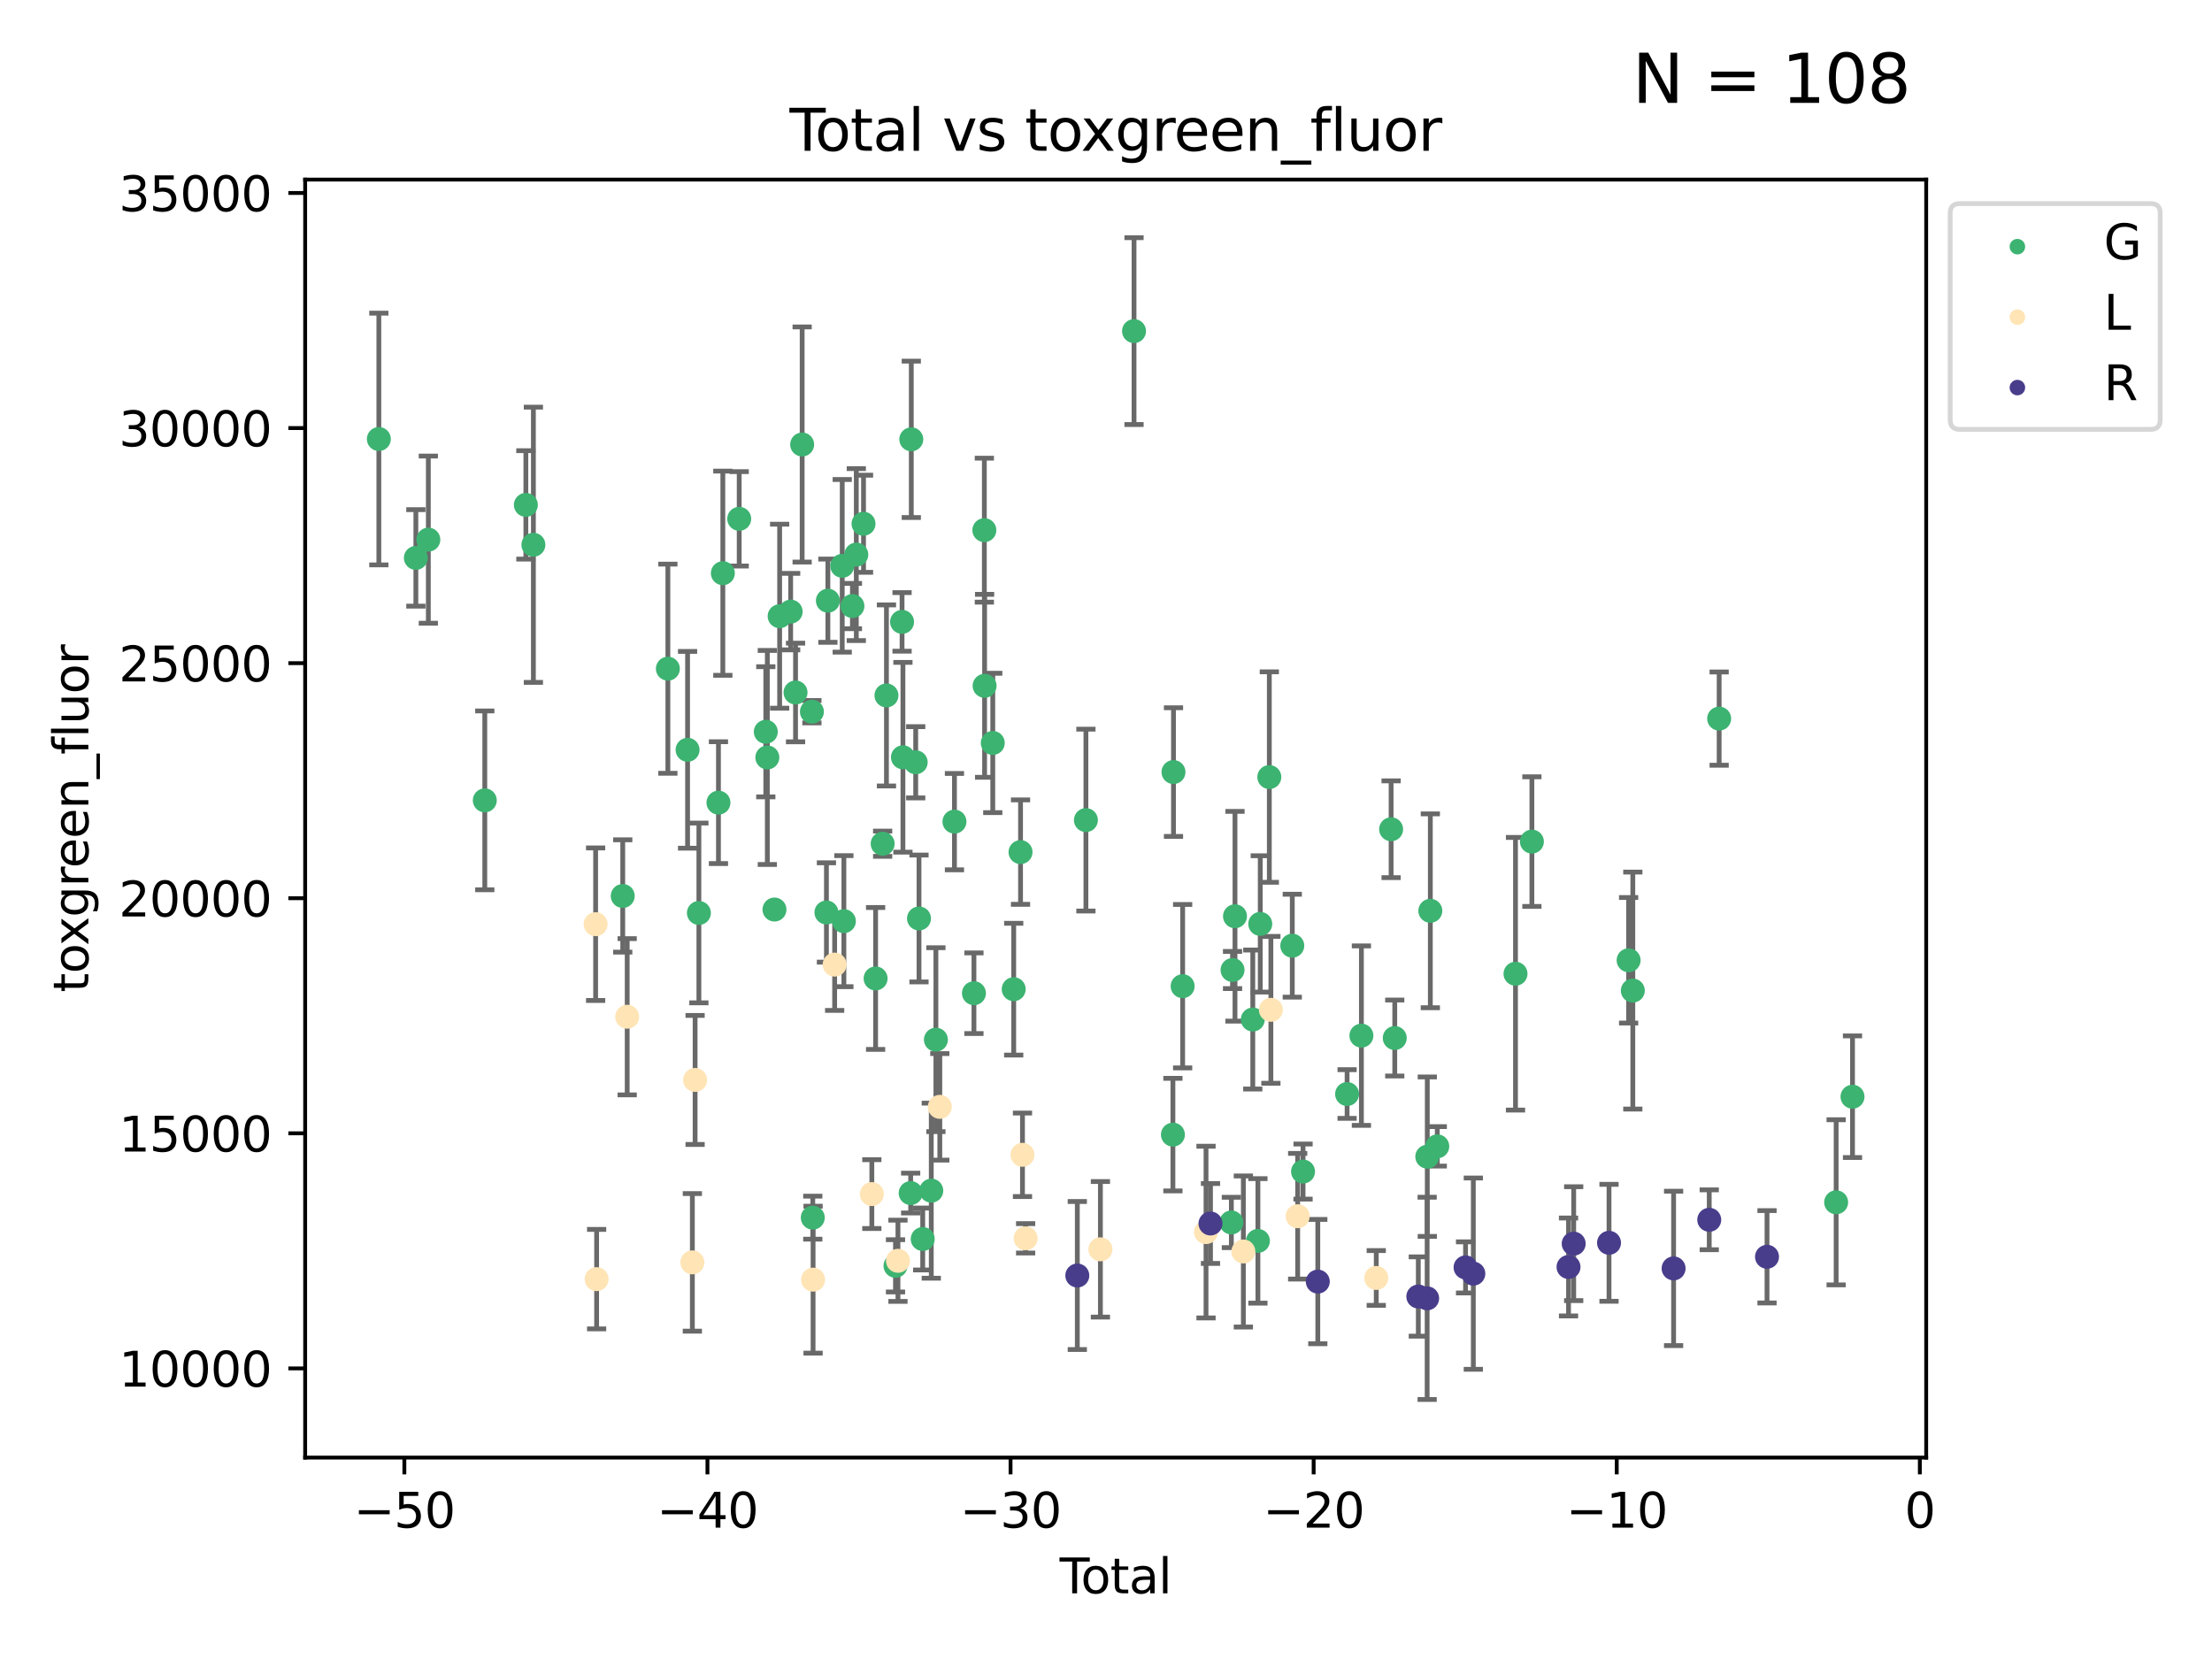 <?xml version="1.0" encoding="utf-8" standalone="no"?>
<!DOCTYPE svg PUBLIC "-//W3C//DTD SVG 1.1//EN"
  "http://www.w3.org/Graphics/SVG/1.1/DTD/svg11.dtd">
<svg xmlns:xlink="http://www.w3.org/1999/xlink" width="460.8pt" height="345.6pt" viewBox="0 0 460.8 345.6" xmlns="http://www.w3.org/2000/svg" version="1.1">
 <defs>
  <style type="text/css">*{stroke-linejoin: round; stroke-linecap: butt}</style>
 </defs>
 <g id="figure_1">
  <g id="patch_1">
   <path d="M 0 345.6 
L 460.8 345.6 
L 460.8 0 
L 0 0 
z
" style="fill: #ffffff"/>
  </g>
  <g id="axes_1">
   <g id="patch_2">
    <path d="M 63.571 303.64 
L 401.26 303.64 
L 401.26 37.411 
L 63.571 37.411 
z
" style="fill: #ffffff"/>
   </g>
   <g id="PathCollection_1">
    <defs>
     <path id="m652d9e909e" d="M 0 1.118 
C 0.297 1.118 0.581 1 0.791 0.791 
C 1 0.581 1.118 0.297 1.118 0 
C 1.118 -0.297 1 -0.581 0.791 -0.791 
C 0.581 -1 0.297 -1.118 0 -1.118 
C -0.297 -1.118 -0.581 -1 -0.791 -0.791 
C -1 -0.581 -1.118 -0.297 -1.118 0 
C -1.118 0.297 -1 0.581 -0.791 0.791 
C -0.581 1 -0.297 1.118 0 1.118 
z
" style="stroke: #3cb371"/>
    </defs>
    <g clip-path="url(#p9363a42979)">
     <use xlink:href="#m652d9e909e" x="78.921" y="91.457" style="fill: #3cb371; stroke: #3cb371"/>
     <use xlink:href="#m652d9e909e" x="86.632" y="116.22" style="fill: #3cb371; stroke: #3cb371"/>
     <use xlink:href="#m652d9e909e" x="89.23" y="112.416" style="fill: #3cb371; stroke: #3cb371"/>
     <use xlink:href="#m652d9e909e" x="100.991" y="166.729" style="fill: #3cb371; stroke: #3cb371"/>
     <use xlink:href="#m652d9e909e" x="109.547" y="105.179" style="fill: #3cb371; stroke: #3cb371"/>
     <use xlink:href="#m652d9e909e" x="111.115" y="113.485" style="fill: #3cb371; stroke: #3cb371"/>
     <use xlink:href="#m652d9e909e" x="129.729" y="186.646" style="fill: #3cb371; stroke: #3cb371"/>
     <use xlink:href="#m652d9e909e" x="139.13" y="139.3" style="fill: #3cb371; stroke: #3cb371"/>
     <use xlink:href="#m652d9e909e" x="143.234" y="156.199" style="fill: #3cb371; stroke: #3cb371"/>
     <use xlink:href="#m652d9e909e" x="145.593" y="190.187" style="fill: #3cb371; stroke: #3cb371"/>
     <use xlink:href="#m652d9e909e" x="149.667" y="167.205" style="fill: #3cb371; stroke: #3cb371"/>
     <use xlink:href="#m652d9e909e" x="150.581" y="119.408" style="fill: #3cb371; stroke: #3cb371"/>
     <use xlink:href="#m652d9e909e" x="153.989" y="108.082" style="fill: #3cb371; stroke: #3cb371"/>
     <use xlink:href="#m652d9e909e" x="159.53" y="152.447" style="fill: #3cb371; stroke: #3cb371"/>
     <use xlink:href="#m652d9e909e" x="159.85" y="157.793" style="fill: #3cb371; stroke: #3cb371"/>
     <use xlink:href="#m652d9e909e" x="161.338" y="189.473" style="fill: #3cb371; stroke: #3cb371"/>
     <use xlink:href="#m652d9e909e" x="162.414" y="128.364" style="fill: #3cb371; stroke: #3cb371"/>
     <use xlink:href="#m652d9e909e" x="164.708" y="127.413" style="fill: #3cb371; stroke: #3cb371"/>
     <use xlink:href="#m652d9e909e" x="165.728" y="144.258" style="fill: #3cb371; stroke: #3cb371"/>
     <use xlink:href="#m652d9e909e" x="167.103" y="92.597" style="fill: #3cb371; stroke: #3cb371"/>
     <use xlink:href="#m652d9e909e" x="169.136" y="148.26" style="fill: #3cb371; stroke: #3cb371"/>
     <use xlink:href="#m652d9e909e" x="169.317" y="253.66" style="fill: #3cb371; stroke: #3cb371"/>
     <use xlink:href="#m652d9e909e" x="172.162" y="190.084" style="fill: #3cb371; stroke: #3cb371"/>
     <use xlink:href="#m652d9e909e" x="172.464" y="125.134" style="fill: #3cb371; stroke: #3cb371"/>
     <use xlink:href="#m652d9e909e" x="175.452" y="117.87" style="fill: #3cb371; stroke: #3cb371"/>
     <use xlink:href="#m652d9e909e" x="175.797" y="191.893" style="fill: #3cb371; stroke: #3cb371"/>
     <use xlink:href="#m652d9e909e" x="177.576" y="126.25" style="fill: #3cb371; stroke: #3cb371"/>
     <use xlink:href="#m652d9e909e" x="178.386" y="115.534" style="fill: #3cb371; stroke: #3cb371"/>
     <use xlink:href="#m652d9e909e" x="179.887" y="109.108" style="fill: #3cb371; stroke: #3cb371"/>
     <use xlink:href="#m652d9e909e" x="182.405" y="203.83" style="fill: #3cb371; stroke: #3cb371"/>
     <use xlink:href="#m652d9e909e" x="183.873" y="175.763" style="fill: #3cb371; stroke: #3cb371"/>
     <use xlink:href="#m652d9e909e" x="184.665" y="144.872" style="fill: #3cb371; stroke: #3cb371"/>
     <use xlink:href="#m652d9e909e" x="186.549" y="263.694" style="fill: #3cb371; stroke: #3cb371"/>
     <use xlink:href="#m652d9e909e" x="187.915" y="129.551" style="fill: #3cb371; stroke: #3cb371"/>
     <use xlink:href="#m652d9e909e" x="188.097" y="157.755" style="fill: #3cb371; stroke: #3cb371"/>
     <use xlink:href="#m652d9e909e" x="189.709" y="248.538" style="fill: #3cb371; stroke: #3cb371"/>
     <use xlink:href="#m652d9e909e" x="189.838" y="91.518" style="fill: #3cb371; stroke: #3cb371"/>
     <use xlink:href="#m652d9e909e" x="190.758" y="158.797" style="fill: #3cb371; stroke: #3cb371"/>
     <use xlink:href="#m652d9e909e" x="191.445" y="191.335" style="fill: #3cb371; stroke: #3cb371"/>
     <use xlink:href="#m652d9e909e" x="192.218" y="258.108" style="fill: #3cb371; stroke: #3cb371"/>
     <use xlink:href="#m652d9e909e" x="194.002" y="248.038" style="fill: #3cb371; stroke: #3cb371"/>
     <use xlink:href="#m652d9e909e" x="194.965" y="216.581" style="fill: #3cb371; stroke: #3cb371"/>
     <use xlink:href="#m652d9e909e" x="198.831" y="171.161" style="fill: #3cb371; stroke: #3cb371"/>
     <use xlink:href="#m652d9e909e" x="202.889" y="206.903" style="fill: #3cb371; stroke: #3cb371"/>
     <use xlink:href="#m652d9e909e" x="205.058" y="110.441" style="fill: #3cb371; stroke: #3cb371"/>
     <use xlink:href="#m652d9e909e" x="205.109" y="142.869" style="fill: #3cb371; stroke: #3cb371"/>
     <use xlink:href="#m652d9e909e" x="206.813" y="154.771" style="fill: #3cb371; stroke: #3cb371"/>
     <use xlink:href="#m652d9e909e" x="211.175" y="206.064" style="fill: #3cb371; stroke: #3cb371"/>
     <use xlink:href="#m652d9e909e" x="212.596" y="177.509" style="fill: #3cb371; stroke: #3cb371"/>
     <use xlink:href="#m652d9e909e" x="226.215" y="170.84" style="fill: #3cb371; stroke: #3cb371"/>
     <use xlink:href="#m652d9e909e" x="236.24" y="68.975" style="fill: #3cb371; stroke: #3cb371"/>
     <use xlink:href="#m652d9e909e" x="244.34" y="236.364" style="fill: #3cb371; stroke: #3cb371"/>
     <use xlink:href="#m652d9e909e" x="244.459" y="160.835" style="fill: #3cb371; stroke: #3cb371"/>
     <use xlink:href="#m652d9e909e" x="246.367" y="205.441" style="fill: #3cb371; stroke: #3cb371"/>
     <use xlink:href="#m652d9e909e" x="256.515" y="254.659" style="fill: #3cb371; stroke: #3cb371"/>
     <use xlink:href="#m652d9e909e" x="256.761" y="202.068" style="fill: #3cb371; stroke: #3cb371"/>
     <use xlink:href="#m652d9e909e" x="257.272" y="190.871" style="fill: #3cb371; stroke: #3cb371"/>
     <use xlink:href="#m652d9e909e" x="260.978" y="212.387" style="fill: #3cb371; stroke: #3cb371"/>
     <use xlink:href="#m652d9e909e" x="262.046" y="258.501" style="fill: #3cb371; stroke: #3cb371"/>
     <use xlink:href="#m652d9e909e" x="262.534" y="192.469" style="fill: #3cb371; stroke: #3cb371"/>
     <use xlink:href="#m652d9e909e" x="264.423" y="161.875" style="fill: #3cb371; stroke: #3cb371"/>
     <use xlink:href="#m652d9e909e" x="269.206" y="197.006" style="fill: #3cb371; stroke: #3cb371"/>
     <use xlink:href="#m652d9e909e" x="271.449" y="244.058" style="fill: #3cb371; stroke: #3cb371"/>
     <use xlink:href="#m652d9e909e" x="280.624" y="227.904" style="fill: #3cb371; stroke: #3cb371"/>
     <use xlink:href="#m652d9e909e" x="283.606" y="215.741" style="fill: #3cb371; stroke: #3cb371"/>
     <use xlink:href="#m652d9e909e" x="289.795" y="172.748" style="fill: #3cb371; stroke: #3cb371"/>
     <use xlink:href="#m652d9e909e" x="290.554" y="216.24" style="fill: #3cb371; stroke: #3cb371"/>
     <use xlink:href="#m652d9e909e" x="297.331" y="240.954" style="fill: #3cb371; stroke: #3cb371"/>
     <use xlink:href="#m652d9e909e" x="297.964" y="189.737" style="fill: #3cb371; stroke: #3cb371"/>
     <use xlink:href="#m652d9e909e" x="299.411" y="238.803" style="fill: #3cb371; stroke: #3cb371"/>
     <use xlink:href="#m652d9e909e" x="315.707" y="202.851" style="fill: #3cb371; stroke: #3cb371"/>
     <use xlink:href="#m652d9e909e" x="319.122" y="175.321" style="fill: #3cb371; stroke: #3cb371"/>
     <use xlink:href="#m652d9e909e" x="339.271" y="200.042" style="fill: #3cb371; stroke: #3cb371"/>
     <use xlink:href="#m652d9e909e" x="340.146" y="206.355" style="fill: #3cb371; stroke: #3cb371"/>
     <use xlink:href="#m652d9e909e" x="358.131" y="149.698" style="fill: #3cb371; stroke: #3cb371"/>
     <use xlink:href="#m652d9e909e" x="382.503" y="250.462" style="fill: #3cb371; stroke: #3cb371"/>
     <use xlink:href="#m652d9e909e" x="385.911" y="228.464" style="fill: #3cb371; stroke: #3cb371"/>
    </g>
   </g>
   <g id="PathCollection_2">
    <defs>
     <path id="mc1c8f057c0" d="M 0 1.118 
C 0.297 1.118 0.581 1 0.791 0.791 
C 1 0.581 1.118 0.297 1.118 0 
C 1.118 -0.297 1 -0.581 0.791 -0.791 
C 0.581 -1 0.297 -1.118 0 -1.118 
C -0.297 -1.118 -0.581 -1 -0.791 -0.791 
C -1 -0.581 -1.118 -0.297 -1.118 0 
C -1.118 0.297 -1 0.581 -0.791 0.791 
C -0.581 1 -0.297 1.118 0 1.118 
z
" style="stroke: #ffe4b5"/>
    </defs>
    <g clip-path="url(#p9363a42979)">
     <use xlink:href="#mc1c8f057c0" x="124.081" y="192.527" style="fill: #ffe4b5; stroke: #ffe4b5"/>
     <use xlink:href="#mc1c8f057c0" x="124.287" y="266.469" style="fill: #ffe4b5; stroke: #ffe4b5"/>
     <use xlink:href="#mc1c8f057c0" x="130.655" y="211.806" style="fill: #ffe4b5; stroke: #ffe4b5"/>
     <use xlink:href="#mc1c8f057c0" x="144.231" y="262.975" style="fill: #ffe4b5; stroke: #ffe4b5"/>
     <use xlink:href="#mc1c8f057c0" x="144.803" y="224.972" style="fill: #ffe4b5; stroke: #ffe4b5"/>
     <use xlink:href="#mc1c8f057c0" x="169.38" y="266.575" style="fill: #ffe4b5; stroke: #ffe4b5"/>
     <use xlink:href="#mc1c8f057c0" x="173.873" y="200.943" style="fill: #ffe4b5; stroke: #ffe4b5"/>
     <use xlink:href="#mc1c8f057c0" x="181.621" y="248.75" style="fill: #ffe4b5; stroke: #ffe4b5"/>
     <use xlink:href="#mc1c8f057c0" x="187.061" y="262.645" style="fill: #ffe4b5; stroke: #ffe4b5"/>
     <use xlink:href="#mc1c8f057c0" x="195.779" y="230.579" style="fill: #ffe4b5; stroke: #ffe4b5"/>
     <use xlink:href="#mc1c8f057c0" x="213.002" y="240.566" style="fill: #ffe4b5; stroke: #ffe4b5"/>
     <use xlink:href="#mc1c8f057c0" x="213.657" y="257.965" style="fill: #ffe4b5; stroke: #ffe4b5"/>
     <use xlink:href="#mc1c8f057c0" x="229.236" y="260.254" style="fill: #ffe4b5; stroke: #ffe4b5"/>
     <use xlink:href="#mc1c8f057c0" x="251.237" y="256.664" style="fill: #ffe4b5; stroke: #ffe4b5"/>
     <use xlink:href="#mc1c8f057c0" x="259.015" y="260.707" style="fill: #ffe4b5; stroke: #ffe4b5"/>
     <use xlink:href="#mc1c8f057c0" x="264.749" y="210.366" style="fill: #ffe4b5; stroke: #ffe4b5"/>
     <use xlink:href="#mc1c8f057c0" x="270.329" y="253.365" style="fill: #ffe4b5; stroke: #ffe4b5"/>
     <use xlink:href="#mc1c8f057c0" x="286.699" y="266.223" style="fill: #ffe4b5; stroke: #ffe4b5"/>
    </g>
   </g>
   <g id="PathCollection_3">
    <defs>
     <path id="m139a58a0fe" d="M 0 1.118 
C 0.297 1.118 0.581 1 0.791 0.791 
C 1 0.581 1.118 0.297 1.118 0 
C 1.118 -0.297 1 -0.581 0.791 -0.791 
C 0.581 -1 0.297 -1.118 0 -1.118 
C -0.297 -1.118 -0.581 -1 -0.791 -0.791 
C -1 -0.581 -1.118 -0.297 -1.118 0 
C -1.118 0.297 -1 0.581 -0.791 0.791 
C -0.581 1 -0.297 1.118 0 1.118 
z
" style="stroke: #483d8b"/>
    </defs>
    <g clip-path="url(#p9363a42979)">
     <use xlink:href="#m139a58a0fe" x="224.423" y="265.714" style="fill: #483d8b; stroke: #483d8b"/>
     <use xlink:href="#m139a58a0fe" x="252.167" y="254.876" style="fill: #483d8b; stroke: #483d8b"/>
     <use xlink:href="#m139a58a0fe" x="274.522" y="266.98" style="fill: #483d8b; stroke: #483d8b"/>
     <use xlink:href="#m139a58a0fe" x="295.461" y="270.087" style="fill: #483d8b; stroke: #483d8b"/>
     <use xlink:href="#m139a58a0fe" x="297.3" y="270.471" style="fill: #483d8b; stroke: #483d8b"/>
     <use xlink:href="#m139a58a0fe" x="305.302" y="264.022" style="fill: #483d8b; stroke: #483d8b"/>
     <use xlink:href="#m139a58a0fe" x="306.921" y="265.323" style="fill: #483d8b; stroke: #483d8b"/>
     <use xlink:href="#m139a58a0fe" x="326.753" y="263.933" style="fill: #483d8b; stroke: #483d8b"/>
     <use xlink:href="#m139a58a0fe" x="327.828" y="259.077" style="fill: #483d8b; stroke: #483d8b"/>
     <use xlink:href="#m139a58a0fe" x="335.188" y="258.899" style="fill: #483d8b; stroke: #483d8b"/>
     <use xlink:href="#m139a58a0fe" x="348.641" y="264.231" style="fill: #483d8b; stroke: #483d8b"/>
     <use xlink:href="#m139a58a0fe" x="356.067" y="254.106" style="fill: #483d8b; stroke: #483d8b"/>
     <use xlink:href="#m139a58a0fe" x="368.101" y="261.81" style="fill: #483d8b; stroke: #483d8b"/>
    </g>
   </g>
   <g id="matplotlib.axis_1">
    <g id="xtick_1">
     <g id="line2d_1">
      <defs>
       <path id="m1b19910607" d="M 0 0 
L 0 3.5 
" style="stroke: #000000; stroke-width: 0.8"/>
      </defs>
      <g>
       <use xlink:href="#m1b19910607" x="84.235" y="303.64" style="stroke: #000000; stroke-width: 0.8"/>
      </g>
     </g>
     <g id="text_1">
      <!-- −50 -->
      <g transform="translate(73.682 318.238)scale(0.1 -0.1)">
       <defs>
        <path id="DejaVuSans-2212" d="M 678 2272 
L 4684 2272 
L 4684 1741 
L 678 1741 
L 678 2272 
z
" transform="scale(0.016)"/>
        <path id="DejaVuSans-35" d="M 691 4666 
L 3169 4666 
L 3169 4134 
L 1269 4134 
L 1269 2991 
Q 1406 3038 1543 3061 
Q 1681 3084 1819 3084 
Q 2600 3084 3056 2656 
Q 3513 2228 3513 1497 
Q 3513 744 3044 326 
Q 2575 -91 1722 -91 
Q 1428 -91 1123 -41 
Q 819 9 494 109 
L 494 744 
Q 775 591 1075 516 
Q 1375 441 1709 441 
Q 2250 441 2565 725 
Q 2881 1009 2881 1497 
Q 2881 1984 2565 2268 
Q 2250 2553 1709 2553 
Q 1456 2553 1204 2497 
Q 953 2441 691 2322 
L 691 4666 
z
" transform="scale(0.016)"/>
        <path id="DejaVuSans-30" d="M 2034 4250 
Q 1547 4250 1301 3770 
Q 1056 3291 1056 2328 
Q 1056 1369 1301 889 
Q 1547 409 2034 409 
Q 2525 409 2770 889 
Q 3016 1369 3016 2328 
Q 3016 3291 2770 3770 
Q 2525 4250 2034 4250 
z
M 2034 4750 
Q 2819 4750 3233 4129 
Q 3647 3509 3647 2328 
Q 3647 1150 3233 529 
Q 2819 -91 2034 -91 
Q 1250 -91 836 529 
Q 422 1150 422 2328 
Q 422 3509 836 4129 
Q 1250 4750 2034 4750 
z
" transform="scale(0.016)"/>
       </defs>
       <use xlink:href="#DejaVuSans-2212"/>
       <use xlink:href="#DejaVuSans-35" x="83.789"/>
       <use xlink:href="#DejaVuSans-30" x="147.412"/>
      </g>
     </g>
    </g>
    <g id="xtick_2">
     <g id="line2d_2">
      <g>
       <use xlink:href="#m1b19910607" x="147.375" y="303.64" style="stroke: #000000; stroke-width: 0.8"/>
      </g>
     </g>
     <g id="text_2">
      <!-- −40 -->
      <g transform="translate(136.823 318.238)scale(0.1 -0.1)">
       <defs>
        <path id="DejaVuSans-34" d="M 2419 4116 
L 825 1625 
L 2419 1625 
L 2419 4116 
z
M 2253 4666 
L 3047 4666 
L 3047 1625 
L 3713 1625 
L 3713 1100 
L 3047 1100 
L 3047 0 
L 2419 0 
L 2419 1100 
L 313 1100 
L 313 1709 
L 2253 4666 
z
" transform="scale(0.016)"/>
       </defs>
       <use xlink:href="#DejaVuSans-2212"/>
       <use xlink:href="#DejaVuSans-34" x="83.789"/>
       <use xlink:href="#DejaVuSans-30" x="147.412"/>
      </g>
     </g>
    </g>
    <g id="xtick_3">
     <g id="line2d_3">
      <g>
       <use xlink:href="#m1b19910607" x="210.515" y="303.64" style="stroke: #000000; stroke-width: 0.8"/>
      </g>
     </g>
     <g id="text_3">
      <!-- −30 -->
      <g transform="translate(199.963 318.238)scale(0.1 -0.1)">
       <defs>
        <path id="DejaVuSans-33" d="M 2597 2516 
Q 3050 2419 3304 2112 
Q 3559 1806 3559 1356 
Q 3559 666 3084 287 
Q 2609 -91 1734 -91 
Q 1441 -91 1130 -33 
Q 819 25 488 141 
L 488 750 
Q 750 597 1062 519 
Q 1375 441 1716 441 
Q 2309 441 2620 675 
Q 2931 909 2931 1356 
Q 2931 1769 2642 2001 
Q 2353 2234 1838 2234 
L 1294 2234 
L 1294 2753 
L 1863 2753 
Q 2328 2753 2575 2939 
Q 2822 3125 2822 3475 
Q 2822 3834 2567 4026 
Q 2313 4219 1838 4219 
Q 1578 4219 1281 4162 
Q 984 4106 628 3988 
L 628 4550 
Q 988 4650 1302 4700 
Q 1616 4750 1894 4750 
Q 2613 4750 3031 4423 
Q 3450 4097 3450 3541 
Q 3450 3153 3228 2886 
Q 3006 2619 2597 2516 
z
" transform="scale(0.016)"/>
       </defs>
       <use xlink:href="#DejaVuSans-2212"/>
       <use xlink:href="#DejaVuSans-33" x="83.789"/>
       <use xlink:href="#DejaVuSans-30" x="147.412"/>
      </g>
     </g>
    </g>
    <g id="xtick_4">
     <g id="line2d_4">
      <g>
       <use xlink:href="#m1b19910607" x="273.656" y="303.64" style="stroke: #000000; stroke-width: 0.8"/>
      </g>
     </g>
     <g id="text_4">
      <!-- −20 -->
      <g transform="translate(263.103 318.238)scale(0.1 -0.1)">
       <defs>
        <path id="DejaVuSans-32" d="M 1228 531 
L 3431 531 
L 3431 0 
L 469 0 
L 469 531 
Q 828 903 1448 1529 
Q 2069 2156 2228 2338 
Q 2531 2678 2651 2914 
Q 2772 3150 2772 3378 
Q 2772 3750 2511 3984 
Q 2250 4219 1831 4219 
Q 1534 4219 1204 4116 
Q 875 4013 500 3803 
L 500 4441 
Q 881 4594 1212 4672 
Q 1544 4750 1819 4750 
Q 2544 4750 2975 4387 
Q 3406 4025 3406 3419 
Q 3406 3131 3298 2873 
Q 3191 2616 2906 2266 
Q 2828 2175 2409 1742 
Q 1991 1309 1228 531 
z
" transform="scale(0.016)"/>
       </defs>
       <use xlink:href="#DejaVuSans-2212"/>
       <use xlink:href="#DejaVuSans-32" x="83.789"/>
       <use xlink:href="#DejaVuSans-30" x="147.412"/>
      </g>
     </g>
    </g>
    <g id="xtick_5">
     <g id="line2d_5">
      <g>
       <use xlink:href="#m1b19910607" x="336.796" y="303.64" style="stroke: #000000; stroke-width: 0.8"/>
      </g>
     </g>
     <g id="text_5">
      <!-- −10 -->
      <g transform="translate(326.244 318.238)scale(0.1 -0.1)">
       <defs>
        <path id="DejaVuSans-31" d="M 794 531 
L 1825 531 
L 1825 4091 
L 703 3866 
L 703 4441 
L 1819 4666 
L 2450 4666 
L 2450 531 
L 3481 531 
L 3481 0 
L 794 0 
L 794 531 
z
" transform="scale(0.016)"/>
       </defs>
       <use xlink:href="#DejaVuSans-2212"/>
       <use xlink:href="#DejaVuSans-31" x="83.789"/>
       <use xlink:href="#DejaVuSans-30" x="147.412"/>
      </g>
     </g>
    </g>
    <g id="xtick_6">
     <g id="line2d_6">
      <g>
       <use xlink:href="#m1b19910607" x="399.937" y="303.64" style="stroke: #000000; stroke-width: 0.8"/>
      </g>
     </g>
     <g id="text_6">
      <!-- 0 -->
      <g transform="translate(396.755 318.238)scale(0.1 -0.1)">
       <use xlink:href="#DejaVuSans-30"/>
      </g>
     </g>
    </g>
    <g id="text_7">
     <!-- Total -->
     <g transform="translate(220.739 331.917)scale(0.1 -0.1)">
      <defs>
       <path id="DejaVuSans-54" d="M -19 4666 
L 3928 4666 
L 3928 4134 
L 2272 4134 
L 2272 0 
L 1638 0 
L 1638 4134 
L -19 4134 
L -19 4666 
z
" transform="scale(0.016)"/>
       <path id="DejaVuSans-6f" d="M 1959 3097 
Q 1497 3097 1228 2736 
Q 959 2375 959 1747 
Q 959 1119 1226 758 
Q 1494 397 1959 397 
Q 2419 397 2687 759 
Q 2956 1122 2956 1747 
Q 2956 2369 2687 2733 
Q 2419 3097 1959 3097 
z
M 1959 3584 
Q 2709 3584 3137 3096 
Q 3566 2609 3566 1747 
Q 3566 888 3137 398 
Q 2709 -91 1959 -91 
Q 1206 -91 779 398 
Q 353 888 353 1747 
Q 353 2609 779 3096 
Q 1206 3584 1959 3584 
z
" transform="scale(0.016)"/>
       <path id="DejaVuSans-74" d="M 1172 4494 
L 1172 3500 
L 2356 3500 
L 2356 3053 
L 1172 3053 
L 1172 1153 
Q 1172 725 1289 603 
Q 1406 481 1766 481 
L 2356 481 
L 2356 0 
L 1766 0 
Q 1100 0 847 248 
Q 594 497 594 1153 
L 594 3053 
L 172 3053 
L 172 3500 
L 594 3500 
L 594 4494 
L 1172 4494 
z
" transform="scale(0.016)"/>
       <path id="DejaVuSans-61" d="M 2194 1759 
Q 1497 1759 1228 1600 
Q 959 1441 959 1056 
Q 959 750 1161 570 
Q 1363 391 1709 391 
Q 2188 391 2477 730 
Q 2766 1069 2766 1631 
L 2766 1759 
L 2194 1759 
z
M 3341 1997 
L 3341 0 
L 2766 0 
L 2766 531 
Q 2569 213 2275 61 
Q 1981 -91 1556 -91 
Q 1019 -91 701 211 
Q 384 513 384 1019 
Q 384 1609 779 1909 
Q 1175 2209 1959 2209 
L 2766 2209 
L 2766 2266 
Q 2766 2663 2505 2880 
Q 2244 3097 1772 3097 
Q 1472 3097 1187 3025 
Q 903 2953 641 2809 
L 641 3341 
Q 956 3463 1253 3523 
Q 1550 3584 1831 3584 
Q 2591 3584 2966 3190 
Q 3341 2797 3341 1997 
z
" transform="scale(0.016)"/>
       <path id="DejaVuSans-6c" d="M 603 4863 
L 1178 4863 
L 1178 0 
L 603 0 
L 603 4863 
z
" transform="scale(0.016)"/>
      </defs>
      <use xlink:href="#DejaVuSans-54"/>
      <use xlink:href="#DejaVuSans-6f" x="44.084"/>
      <use xlink:href="#DejaVuSans-74" x="105.266"/>
      <use xlink:href="#DejaVuSans-61" x="144.475"/>
      <use xlink:href="#DejaVuSans-6c" x="205.754"/>
     </g>
    </g>
   </g>
   <g id="matplotlib.axis_2">
    <g id="ytick_1">
     <g id="line2d_7">
      <defs>
       <path id="mfeafd04ba5" d="M 0 0 
L -3.5 0 
" style="stroke: #000000; stroke-width: 0.8"/>
      </defs>
      <g>
       <use xlink:href="#mfeafd04ba5" x="63.571" y="285.061" style="stroke: #000000; stroke-width: 0.8"/>
      </g>
     </g>
     <g id="text_8">
      <!-- 10000 -->
      <g transform="translate(24.759 288.86)scale(0.1 -0.1)">
       <use xlink:href="#DejaVuSans-31"/>
       <use xlink:href="#DejaVuSans-30" x="63.623"/>
       <use xlink:href="#DejaVuSans-30" x="127.246"/>
       <use xlink:href="#DejaVuSans-30" x="190.869"/>
       <use xlink:href="#DejaVuSans-30" x="254.492"/>
      </g>
     </g>
    </g>
    <g id="ytick_2">
     <g id="line2d_8">
      <g>
       <use xlink:href="#mfeafd04ba5" x="63.571" y="236.089" style="stroke: #000000; stroke-width: 0.8"/>
      </g>
     </g>
     <g id="text_9">
      <!-- 15000 -->
      <g transform="translate(24.759 239.888)scale(0.1 -0.1)">
       <use xlink:href="#DejaVuSans-31"/>
       <use xlink:href="#DejaVuSans-35" x="63.623"/>
       <use xlink:href="#DejaVuSans-30" x="127.246"/>
       <use xlink:href="#DejaVuSans-30" x="190.869"/>
       <use xlink:href="#DejaVuSans-30" x="254.492"/>
      </g>
     </g>
    </g>
    <g id="ytick_3">
     <g id="line2d_9">
      <g>
       <use xlink:href="#mfeafd04ba5" x="63.571" y="187.117" style="stroke: #000000; stroke-width: 0.8"/>
      </g>
     </g>
     <g id="text_10">
      <!-- 20000 -->
      <g transform="translate(24.759 190.917)scale(0.1 -0.1)">
       <use xlink:href="#DejaVuSans-32"/>
       <use xlink:href="#DejaVuSans-30" x="63.623"/>
       <use xlink:href="#DejaVuSans-30" x="127.246"/>
       <use xlink:href="#DejaVuSans-30" x="190.869"/>
       <use xlink:href="#DejaVuSans-30" x="254.492"/>
      </g>
     </g>
    </g>
    <g id="ytick_4">
     <g id="line2d_10">
      <g>
       <use xlink:href="#mfeafd04ba5" x="63.571" y="138.146" style="stroke: #000000; stroke-width: 0.8"/>
      </g>
     </g>
     <g id="text_11">
      <!-- 25000 -->
      <g transform="translate(24.759 141.945)scale(0.1 -0.1)">
       <use xlink:href="#DejaVuSans-32"/>
       <use xlink:href="#DejaVuSans-35" x="63.623"/>
       <use xlink:href="#DejaVuSans-30" x="127.246"/>
       <use xlink:href="#DejaVuSans-30" x="190.869"/>
       <use xlink:href="#DejaVuSans-30" x="254.492"/>
      </g>
     </g>
    </g>
    <g id="ytick_5">
     <g id="line2d_11">
      <g>
       <use xlink:href="#mfeafd04ba5" x="63.571" y="89.174" style="stroke: #000000; stroke-width: 0.8"/>
      </g>
     </g>
     <g id="text_12">
      <!-- 30000 -->
      <g transform="translate(24.759 92.973)scale(0.1 -0.1)">
       <use xlink:href="#DejaVuSans-33"/>
       <use xlink:href="#DejaVuSans-30" x="63.623"/>
       <use xlink:href="#DejaVuSans-30" x="127.246"/>
       <use xlink:href="#DejaVuSans-30" x="190.869"/>
       <use xlink:href="#DejaVuSans-30" x="254.492"/>
      </g>
     </g>
    </g>
    <g id="ytick_6">
     <g id="line2d_12">
      <g>
       <use xlink:href="#mfeafd04ba5" x="63.571" y="40.202" style="stroke: #000000; stroke-width: 0.8"/>
      </g>
     </g>
     <g id="text_13">
      <!-- 35000 -->
      <g transform="translate(24.759 44.002)scale(0.1 -0.1)">
       <use xlink:href="#DejaVuSans-33"/>
       <use xlink:href="#DejaVuSans-35" x="63.623"/>
       <use xlink:href="#DejaVuSans-30" x="127.246"/>
       <use xlink:href="#DejaVuSans-30" x="190.869"/>
       <use xlink:href="#DejaVuSans-30" x="254.492"/>
      </g>
     </g>
    </g>
    <g id="text_14">
     <!-- toxgreen_fluor -->
     <g transform="translate(18.401 206.72)rotate(-90)scale(0.1 -0.1)">
      <defs>
       <path id="DejaVuSans-78" d="M 3513 3500 
L 2247 1797 
L 3578 0 
L 2900 0 
L 1881 1375 
L 863 0 
L 184 0 
L 1544 1831 
L 300 3500 
L 978 3500 
L 1906 2253 
L 2834 3500 
L 3513 3500 
z
" transform="scale(0.016)"/>
       <path id="DejaVuSans-67" d="M 2906 1791 
Q 2906 2416 2648 2759 
Q 2391 3103 1925 3103 
Q 1463 3103 1205 2759 
Q 947 2416 947 1791 
Q 947 1169 1205 825 
Q 1463 481 1925 481 
Q 2391 481 2648 825 
Q 2906 1169 2906 1791 
z
M 3481 434 
Q 3481 -459 3084 -895 
Q 2688 -1331 1869 -1331 
Q 1566 -1331 1297 -1286 
Q 1028 -1241 775 -1147 
L 775 -588 
Q 1028 -725 1275 -790 
Q 1522 -856 1778 -856 
Q 2344 -856 2625 -561 
Q 2906 -266 2906 331 
L 2906 616 
Q 2728 306 2450 153 
Q 2172 0 1784 0 
Q 1141 0 747 490 
Q 353 981 353 1791 
Q 353 2603 747 3093 
Q 1141 3584 1784 3584 
Q 2172 3584 2450 3431 
Q 2728 3278 2906 2969 
L 2906 3500 
L 3481 3500 
L 3481 434 
z
" transform="scale(0.016)"/>
       <path id="DejaVuSans-72" d="M 2631 2963 
Q 2534 3019 2420 3045 
Q 2306 3072 2169 3072 
Q 1681 3072 1420 2755 
Q 1159 2438 1159 1844 
L 1159 0 
L 581 0 
L 581 3500 
L 1159 3500 
L 1159 2956 
Q 1341 3275 1631 3429 
Q 1922 3584 2338 3584 
Q 2397 3584 2469 3576 
Q 2541 3569 2628 3553 
L 2631 2963 
z
" transform="scale(0.016)"/>
       <path id="DejaVuSans-65" d="M 3597 1894 
L 3597 1613 
L 953 1613 
Q 991 1019 1311 708 
Q 1631 397 2203 397 
Q 2534 397 2845 478 
Q 3156 559 3463 722 
L 3463 178 
Q 3153 47 2828 -22 
Q 2503 -91 2169 -91 
Q 1331 -91 842 396 
Q 353 884 353 1716 
Q 353 2575 817 3079 
Q 1281 3584 2069 3584 
Q 2775 3584 3186 3129 
Q 3597 2675 3597 1894 
z
M 3022 2063 
Q 3016 2534 2758 2815 
Q 2500 3097 2075 3097 
Q 1594 3097 1305 2825 
Q 1016 2553 972 2059 
L 3022 2063 
z
" transform="scale(0.016)"/>
       <path id="DejaVuSans-6e" d="M 3513 2113 
L 3513 0 
L 2938 0 
L 2938 2094 
Q 2938 2591 2744 2837 
Q 2550 3084 2163 3084 
Q 1697 3084 1428 2787 
Q 1159 2491 1159 1978 
L 1159 0 
L 581 0 
L 581 3500 
L 1159 3500 
L 1159 2956 
Q 1366 3272 1645 3428 
Q 1925 3584 2291 3584 
Q 2894 3584 3203 3211 
Q 3513 2838 3513 2113 
z
" transform="scale(0.016)"/>
       <path id="DejaVuSans-5f" d="M 3263 -1063 
L 3263 -1509 
L -63 -1509 
L -63 -1063 
L 3263 -1063 
z
" transform="scale(0.016)"/>
       <path id="DejaVuSans-66" d="M 2375 4863 
L 2375 4384 
L 1825 4384 
Q 1516 4384 1395 4259 
Q 1275 4134 1275 3809 
L 1275 3500 
L 2222 3500 
L 2222 3053 
L 1275 3053 
L 1275 0 
L 697 0 
L 697 3053 
L 147 3053 
L 147 3500 
L 697 3500 
L 697 3744 
Q 697 4328 969 4595 
Q 1241 4863 1831 4863 
L 2375 4863 
z
" transform="scale(0.016)"/>
       <path id="DejaVuSans-75" d="M 544 1381 
L 544 3500 
L 1119 3500 
L 1119 1403 
Q 1119 906 1312 657 
Q 1506 409 1894 409 
Q 2359 409 2629 706 
Q 2900 1003 2900 1516 
L 2900 3500 
L 3475 3500 
L 3475 0 
L 2900 0 
L 2900 538 
Q 2691 219 2414 64 
Q 2138 -91 1772 -91 
Q 1169 -91 856 284 
Q 544 659 544 1381 
z
M 1991 3584 
L 1991 3584 
z
" transform="scale(0.016)"/>
      </defs>
      <use xlink:href="#DejaVuSans-74"/>
      <use xlink:href="#DejaVuSans-6f" x="39.209"/>
      <use xlink:href="#DejaVuSans-78" x="97.266"/>
      <use xlink:href="#DejaVuSans-67" x="156.445"/>
      <use xlink:href="#DejaVuSans-72" x="219.922"/>
      <use xlink:href="#DejaVuSans-65" x="258.785"/>
      <use xlink:href="#DejaVuSans-65" x="320.309"/>
      <use xlink:href="#DejaVuSans-6e" x="381.832"/>
      <use xlink:href="#DejaVuSans-5f" x="445.211"/>
      <use xlink:href="#DejaVuSans-66" x="495.211"/>
      <use xlink:href="#DejaVuSans-6c" x="530.416"/>
      <use xlink:href="#DejaVuSans-75" x="558.199"/>
      <use xlink:href="#DejaVuSans-6f" x="621.578"/>
      <use xlink:href="#DejaVuSans-72" x="682.76"/>
     </g>
    </g>
   </g>
   <g id="LineCollection_1">
    <path d="M 78.921 117.677 
L 78.921 65.238 
" clip-path="url(#p9363a42979)" style="fill: none; stroke: #696969"/>
    <path d="M 86.632 126.27 
L 86.632 106.17 
" clip-path="url(#p9363a42979)" style="fill: none; stroke: #696969"/>
    <path d="M 89.23 129.828 
L 89.23 95.005 
" clip-path="url(#p9363a42979)" style="fill: none; stroke: #696969"/>
    <path d="M 100.991 185.355 
L 100.991 148.103 
" clip-path="url(#p9363a42979)" style="fill: none; stroke: #696969"/>
    <path d="M 109.547 116.468 
L 109.547 93.889 
" clip-path="url(#p9363a42979)" style="fill: none; stroke: #696969"/>
    <path d="M 111.115 142.153 
L 111.115 84.817 
" clip-path="url(#p9363a42979)" style="fill: none; stroke: #696969"/>
    <path d="M 129.729 198.348 
L 129.729 174.944 
" clip-path="url(#p9363a42979)" style="fill: none; stroke: #696969"/>
    <path d="M 139.13 161.086 
L 139.13 117.515 
" clip-path="url(#p9363a42979)" style="fill: none; stroke: #696969"/>
    <path d="M 143.234 176.697 
L 143.234 135.701 
" clip-path="url(#p9363a42979)" style="fill: none; stroke: #696969"/>
    <path d="M 145.593 208.91 
L 145.593 171.464 
" clip-path="url(#p9363a42979)" style="fill: none; stroke: #696969"/>
    <path d="M 149.667 179.896 
L 149.667 154.515 
" clip-path="url(#p9363a42979)" style="fill: none; stroke: #696969"/>
    <path d="M 150.581 140.681 
L 150.581 98.135 
" clip-path="url(#p9363a42979)" style="fill: none; stroke: #696969"/>
    <path d="M 153.989 117.917 
L 153.989 98.247 
" clip-path="url(#p9363a42979)" style="fill: none; stroke: #696969"/>
    <path d="M 159.53 166.006 
L 159.53 138.888 
" clip-path="url(#p9363a42979)" style="fill: none; stroke: #696969"/>
    <path d="M 159.85 180.088 
L 159.85 135.499 
" clip-path="url(#p9363a42979)" style="fill: none; stroke: #696969"/>
    <path d="M 161.338 190.206 
L 161.338 188.74 
" clip-path="url(#p9363a42979)" style="fill: none; stroke: #696969"/>
    <path d="M 162.414 147.528 
L 162.414 109.201 
" clip-path="url(#p9363a42979)" style="fill: none; stroke: #696969"/>
    <path d="M 164.708 135.379 
L 164.708 119.448 
" clip-path="url(#p9363a42979)" style="fill: none; stroke: #696969"/>
    <path d="M 165.728 154.533 
L 165.728 133.984 
" clip-path="url(#p9363a42979)" style="fill: none; stroke: #696969"/>
    <path d="M 167.103 117.086 
L 167.103 68.108 
" clip-path="url(#p9363a42979)" style="fill: none; stroke: #696969"/>
    <path d="M 169.136 150.588 
L 169.136 145.932 
" clip-path="url(#p9363a42979)" style="fill: none; stroke: #696969"/>
    <path d="M 169.317 258.14 
L 169.317 249.181 
" clip-path="url(#p9363a42979)" style="fill: none; stroke: #696969"/>
    <path d="M 172.162 200.431 
L 172.162 179.736 
" clip-path="url(#p9363a42979)" style="fill: none; stroke: #696969"/>
    <path d="M 172.464 133.804 
L 172.464 116.465 
" clip-path="url(#p9363a42979)" style="fill: none; stroke: #696969"/>
    <path d="M 175.452 135.852 
L 175.452 99.888 
" clip-path="url(#p9363a42979)" style="fill: none; stroke: #696969"/>
    <path d="M 175.797 205.542 
L 175.797 178.244 
" clip-path="url(#p9363a42979)" style="fill: none; stroke: #696969"/>
    <path d="M 177.576 130.968 
L 177.576 121.532 
" clip-path="url(#p9363a42979)" style="fill: none; stroke: #696969"/>
    <path d="M 178.386 133.445 
L 178.386 97.623 
" clip-path="url(#p9363a42979)" style="fill: none; stroke: #696969"/>
    <path d="M 179.887 119.224 
L 179.887 98.993 
" clip-path="url(#p9363a42979)" style="fill: none; stroke: #696969"/>
    <path d="M 182.405 218.609 
L 182.405 189.05 
" clip-path="url(#p9363a42979)" style="fill: none; stroke: #696969"/>
    <path d="M 183.873 178.39 
L 183.873 173.135 
" clip-path="url(#p9363a42979)" style="fill: none; stroke: #696969"/>
    <path d="M 184.665 163.728 
L 184.665 126.015 
" clip-path="url(#p9363a42979)" style="fill: none; stroke: #696969"/>
    <path d="M 186.549 269.14 
L 186.549 258.247 
" clip-path="url(#p9363a42979)" style="fill: none; stroke: #696969"/>
    <path d="M 187.915 135.65 
L 187.915 123.453 
" clip-path="url(#p9363a42979)" style="fill: none; stroke: #696969"/>
    <path d="M 188.097 177.52 
L 188.097 137.99 
" clip-path="url(#p9363a42979)" style="fill: none; stroke: #696969"/>
    <path d="M 189.709 252.688 
L 189.709 244.387 
" clip-path="url(#p9363a42979)" style="fill: none; stroke: #696969"/>
    <path d="M 189.838 107.806 
L 189.838 75.229 
" clip-path="url(#p9363a42979)" style="fill: none; stroke: #696969"/>
    <path d="M 190.758 166.219 
L 190.758 151.374 
" clip-path="url(#p9363a42979)" style="fill: none; stroke: #696969"/>
    <path d="M 191.445 204.552 
L 191.445 178.119 
" clip-path="url(#p9363a42979)" style="fill: none; stroke: #696969"/>
    <path d="M 192.218 264.556 
L 192.218 251.66 
" clip-path="url(#p9363a42979)" style="fill: none; stroke: #696969"/>
    <path d="M 194.002 266.274 
L 194.002 229.802 
" clip-path="url(#p9363a42979)" style="fill: none; stroke: #696969"/>
    <path d="M 194.965 235.74 
L 194.965 197.422 
" clip-path="url(#p9363a42979)" style="fill: none; stroke: #696969"/>
    <path d="M 198.831 181.199 
L 198.831 161.124 
" clip-path="url(#p9363a42979)" style="fill: none; stroke: #696969"/>
    <path d="M 202.889 215.301 
L 202.889 198.504 
" clip-path="url(#p9363a42979)" style="fill: none; stroke: #696969"/>
    <path d="M 205.058 125.436 
L 205.058 95.447 
" clip-path="url(#p9363a42979)" style="fill: none; stroke: #696969"/>
    <path d="M 205.109 161.924 
L 205.109 123.814 
" clip-path="url(#p9363a42979)" style="fill: none; stroke: #696969"/>
    <path d="M 206.813 169.288 
L 206.813 140.254 
" clip-path="url(#p9363a42979)" style="fill: none; stroke: #696969"/>
    <path d="M 211.175 219.79 
L 211.175 192.337 
" clip-path="url(#p9363a42979)" style="fill: none; stroke: #696969"/>
    <path d="M 212.596 188.389 
L 212.596 166.63 
" clip-path="url(#p9363a42979)" style="fill: none; stroke: #696969"/>
    <path d="M 226.215 189.779 
L 226.215 151.901 
" clip-path="url(#p9363a42979)" style="fill: none; stroke: #696969"/>
    <path d="M 236.24 88.438 
L 236.24 49.513 
" clip-path="url(#p9363a42979)" style="fill: none; stroke: #696969"/>
    <path d="M 244.34 248.092 
L 244.34 224.636 
" clip-path="url(#p9363a42979)" style="fill: none; stroke: #696969"/>
    <path d="M 244.459 174.234 
L 244.459 147.436 
" clip-path="url(#p9363a42979)" style="fill: none; stroke: #696969"/>
    <path d="M 246.367 222.462 
L 246.367 188.419 
" clip-path="url(#p9363a42979)" style="fill: none; stroke: #696969"/>
    <path d="M 256.515 259.902 
L 256.515 249.416 
" clip-path="url(#p9363a42979)" style="fill: none; stroke: #696969"/>
    <path d="M 256.761 205.94 
L 256.761 198.197 
" clip-path="url(#p9363a42979)" style="fill: none; stroke: #696969"/>
    <path d="M 257.272 212.718 
L 257.272 169.025 
" clip-path="url(#p9363a42979)" style="fill: none; stroke: #696969"/>
    <path d="M 260.978 226.862 
L 260.978 197.911 
" clip-path="url(#p9363a42979)" style="fill: none; stroke: #696969"/>
    <path d="M 262.046 271.467 
L 262.046 245.534 
" clip-path="url(#p9363a42979)" style="fill: none; stroke: #696969"/>
    <path d="M 262.534 206.666 
L 262.534 178.272 
" clip-path="url(#p9363a42979)" style="fill: none; stroke: #696969"/>
    <path d="M 264.423 183.8 
L 264.423 139.951 
" clip-path="url(#p9363a42979)" style="fill: none; stroke: #696969"/>
    <path d="M 269.206 207.726 
L 269.206 186.286 
" clip-path="url(#p9363a42979)" style="fill: none; stroke: #696969"/>
    <path d="M 271.449 249.795 
L 271.449 238.32 
" clip-path="url(#p9363a42979)" style="fill: none; stroke: #696969"/>
    <path d="M 280.624 232.978 
L 280.624 222.831 
" clip-path="url(#p9363a42979)" style="fill: none; stroke: #696969"/>
    <path d="M 283.606 234.434 
L 283.606 197.049 
" clip-path="url(#p9363a42979)" style="fill: none; stroke: #696969"/>
    <path d="M 289.795 182.83 
L 289.795 162.667 
" clip-path="url(#p9363a42979)" style="fill: none; stroke: #696969"/>
    <path d="M 290.554 224.154 
L 290.554 208.325 
" clip-path="url(#p9363a42979)" style="fill: none; stroke: #696969"/>
    <path d="M 297.331 257.559 
L 297.331 224.348 
" clip-path="url(#p9363a42979)" style="fill: none; stroke: #696969"/>
    <path d="M 297.964 209.927 
L 297.964 169.546 
" clip-path="url(#p9363a42979)" style="fill: none; stroke: #696969"/>
    <path d="M 299.411 242.912 
L 299.411 234.693 
" clip-path="url(#p9363a42979)" style="fill: none; stroke: #696969"/>
    <path d="M 315.707 231.249 
L 315.707 174.454 
" clip-path="url(#p9363a42979)" style="fill: none; stroke: #696969"/>
    <path d="M 319.122 188.82 
L 319.122 161.821 
" clip-path="url(#p9363a42979)" style="fill: none; stroke: #696969"/>
    <path d="M 339.271 213.113 
L 339.271 186.972 
" clip-path="url(#p9363a42979)" style="fill: none; stroke: #696969"/>
    <path d="M 340.146 231.04 
L 340.146 181.671 
" clip-path="url(#p9363a42979)" style="fill: none; stroke: #696969"/>
    <path d="M 358.131 159.411 
L 358.131 139.986 
" clip-path="url(#p9363a42979)" style="fill: none; stroke: #696969"/>
    <path d="M 382.503 267.661 
L 382.503 233.264 
" clip-path="url(#p9363a42979)" style="fill: none; stroke: #696969"/>
    <path d="M 385.911 241.135 
L 385.911 215.794 
" clip-path="url(#p9363a42979)" style="fill: none; stroke: #696969"/>
   </g>
   <g id="line2d_13">
    <defs>
     <path id="m37b47eb385" d="M 2 0 
L -2 -0 
" style="stroke: #696969"/>
    </defs>
    <g clip-path="url(#p9363a42979)">
     <use xlink:href="#m37b47eb385" x="78.921" y="117.677" style="fill: #696969; stroke: #696969"/>
     <use xlink:href="#m37b47eb385" x="86.632" y="126.27" style="fill: #696969; stroke: #696969"/>
     <use xlink:href="#m37b47eb385" x="89.23" y="129.828" style="fill: #696969; stroke: #696969"/>
     <use xlink:href="#m37b47eb385" x="100.991" y="185.355" style="fill: #696969; stroke: #696969"/>
     <use xlink:href="#m37b47eb385" x="109.547" y="116.468" style="fill: #696969; stroke: #696969"/>
     <use xlink:href="#m37b47eb385" x="111.115" y="142.153" style="fill: #696969; stroke: #696969"/>
     <use xlink:href="#m37b47eb385" x="129.729" y="198.348" style="fill: #696969; stroke: #696969"/>
     <use xlink:href="#m37b47eb385" x="139.13" y="161.086" style="fill: #696969; stroke: #696969"/>
     <use xlink:href="#m37b47eb385" x="143.234" y="176.697" style="fill: #696969; stroke: #696969"/>
     <use xlink:href="#m37b47eb385" x="145.593" y="208.91" style="fill: #696969; stroke: #696969"/>
     <use xlink:href="#m37b47eb385" x="149.667" y="179.896" style="fill: #696969; stroke: #696969"/>
     <use xlink:href="#m37b47eb385" x="150.581" y="140.681" style="fill: #696969; stroke: #696969"/>
     <use xlink:href="#m37b47eb385" x="153.989" y="117.917" style="fill: #696969; stroke: #696969"/>
     <use xlink:href="#m37b47eb385" x="159.53" y="166.006" style="fill: #696969; stroke: #696969"/>
     <use xlink:href="#m37b47eb385" x="159.85" y="180.088" style="fill: #696969; stroke: #696969"/>
     <use xlink:href="#m37b47eb385" x="161.338" y="190.206" style="fill: #696969; stroke: #696969"/>
     <use xlink:href="#m37b47eb385" x="162.414" y="147.528" style="fill: #696969; stroke: #696969"/>
     <use xlink:href="#m37b47eb385" x="164.708" y="135.379" style="fill: #696969; stroke: #696969"/>
     <use xlink:href="#m37b47eb385" x="165.728" y="154.533" style="fill: #696969; stroke: #696969"/>
     <use xlink:href="#m37b47eb385" x="167.103" y="117.086" style="fill: #696969; stroke: #696969"/>
     <use xlink:href="#m37b47eb385" x="169.136" y="150.588" style="fill: #696969; stroke: #696969"/>
     <use xlink:href="#m37b47eb385" x="169.317" y="258.14" style="fill: #696969; stroke: #696969"/>
     <use xlink:href="#m37b47eb385" x="172.162" y="200.431" style="fill: #696969; stroke: #696969"/>
     <use xlink:href="#m37b47eb385" x="172.464" y="133.804" style="fill: #696969; stroke: #696969"/>
     <use xlink:href="#m37b47eb385" x="175.452" y="135.852" style="fill: #696969; stroke: #696969"/>
     <use xlink:href="#m37b47eb385" x="175.797" y="205.542" style="fill: #696969; stroke: #696969"/>
     <use xlink:href="#m37b47eb385" x="177.576" y="130.968" style="fill: #696969; stroke: #696969"/>
     <use xlink:href="#m37b47eb385" x="178.386" y="133.445" style="fill: #696969; stroke: #696969"/>
     <use xlink:href="#m37b47eb385" x="179.887" y="119.224" style="fill: #696969; stroke: #696969"/>
     <use xlink:href="#m37b47eb385" x="182.405" y="218.609" style="fill: #696969; stroke: #696969"/>
     <use xlink:href="#m37b47eb385" x="183.873" y="178.39" style="fill: #696969; stroke: #696969"/>
     <use xlink:href="#m37b47eb385" x="184.665" y="163.728" style="fill: #696969; stroke: #696969"/>
     <use xlink:href="#m37b47eb385" x="186.549" y="269.14" style="fill: #696969; stroke: #696969"/>
     <use xlink:href="#m37b47eb385" x="187.915" y="135.65" style="fill: #696969; stroke: #696969"/>
     <use xlink:href="#m37b47eb385" x="188.097" y="177.52" style="fill: #696969; stroke: #696969"/>
     <use xlink:href="#m37b47eb385" x="189.709" y="252.688" style="fill: #696969; stroke: #696969"/>
     <use xlink:href="#m37b47eb385" x="189.838" y="107.806" style="fill: #696969; stroke: #696969"/>
     <use xlink:href="#m37b47eb385" x="190.758" y="166.219" style="fill: #696969; stroke: #696969"/>
     <use xlink:href="#m37b47eb385" x="191.445" y="204.552" style="fill: #696969; stroke: #696969"/>
     <use xlink:href="#m37b47eb385" x="192.218" y="264.556" style="fill: #696969; stroke: #696969"/>
     <use xlink:href="#m37b47eb385" x="194.002" y="266.274" style="fill: #696969; stroke: #696969"/>
     <use xlink:href="#m37b47eb385" x="194.965" y="235.74" style="fill: #696969; stroke: #696969"/>
     <use xlink:href="#m37b47eb385" x="198.831" y="181.199" style="fill: #696969; stroke: #696969"/>
     <use xlink:href="#m37b47eb385" x="202.889" y="215.301" style="fill: #696969; stroke: #696969"/>
     <use xlink:href="#m37b47eb385" x="205.058" y="125.436" style="fill: #696969; stroke: #696969"/>
     <use xlink:href="#m37b47eb385" x="205.109" y="161.924" style="fill: #696969; stroke: #696969"/>
     <use xlink:href="#m37b47eb385" x="206.813" y="169.288" style="fill: #696969; stroke: #696969"/>
     <use xlink:href="#m37b47eb385" x="211.175" y="219.79" style="fill: #696969; stroke: #696969"/>
     <use xlink:href="#m37b47eb385" x="212.596" y="188.389" style="fill: #696969; stroke: #696969"/>
     <use xlink:href="#m37b47eb385" x="226.215" y="189.779" style="fill: #696969; stroke: #696969"/>
     <use xlink:href="#m37b47eb385" x="236.24" y="88.438" style="fill: #696969; stroke: #696969"/>
     <use xlink:href="#m37b47eb385" x="244.34" y="248.092" style="fill: #696969; stroke: #696969"/>
     <use xlink:href="#m37b47eb385" x="244.459" y="174.234" style="fill: #696969; stroke: #696969"/>
     <use xlink:href="#m37b47eb385" x="246.367" y="222.462" style="fill: #696969; stroke: #696969"/>
     <use xlink:href="#m37b47eb385" x="256.515" y="259.902" style="fill: #696969; stroke: #696969"/>
     <use xlink:href="#m37b47eb385" x="256.761" y="205.94" style="fill: #696969; stroke: #696969"/>
     <use xlink:href="#m37b47eb385" x="257.272" y="212.718" style="fill: #696969; stroke: #696969"/>
     <use xlink:href="#m37b47eb385" x="260.978" y="226.862" style="fill: #696969; stroke: #696969"/>
     <use xlink:href="#m37b47eb385" x="262.046" y="271.467" style="fill: #696969; stroke: #696969"/>
     <use xlink:href="#m37b47eb385" x="262.534" y="206.666" style="fill: #696969; stroke: #696969"/>
     <use xlink:href="#m37b47eb385" x="264.423" y="183.8" style="fill: #696969; stroke: #696969"/>
     <use xlink:href="#m37b47eb385" x="269.206" y="207.726" style="fill: #696969; stroke: #696969"/>
     <use xlink:href="#m37b47eb385" x="271.449" y="249.795" style="fill: #696969; stroke: #696969"/>
     <use xlink:href="#m37b47eb385" x="280.624" y="232.978" style="fill: #696969; stroke: #696969"/>
     <use xlink:href="#m37b47eb385" x="283.606" y="234.434" style="fill: #696969; stroke: #696969"/>
     <use xlink:href="#m37b47eb385" x="289.795" y="182.83" style="fill: #696969; stroke: #696969"/>
     <use xlink:href="#m37b47eb385" x="290.554" y="224.154" style="fill: #696969; stroke: #696969"/>
     <use xlink:href="#m37b47eb385" x="297.331" y="257.559" style="fill: #696969; stroke: #696969"/>
     <use xlink:href="#m37b47eb385" x="297.964" y="209.927" style="fill: #696969; stroke: #696969"/>
     <use xlink:href="#m37b47eb385" x="299.411" y="242.912" style="fill: #696969; stroke: #696969"/>
     <use xlink:href="#m37b47eb385" x="315.707" y="231.249" style="fill: #696969; stroke: #696969"/>
     <use xlink:href="#m37b47eb385" x="319.122" y="188.82" style="fill: #696969; stroke: #696969"/>
     <use xlink:href="#m37b47eb385" x="339.271" y="213.113" style="fill: #696969; stroke: #696969"/>
     <use xlink:href="#m37b47eb385" x="340.146" y="231.04" style="fill: #696969; stroke: #696969"/>
     <use xlink:href="#m37b47eb385" x="358.131" y="159.411" style="fill: #696969; stroke: #696969"/>
     <use xlink:href="#m37b47eb385" x="382.503" y="267.661" style="fill: #696969; stroke: #696969"/>
     <use xlink:href="#m37b47eb385" x="385.911" y="241.135" style="fill: #696969; stroke: #696969"/>
    </g>
   </g>
   <g id="line2d_14">
    <g clip-path="url(#p9363a42979)">
     <use xlink:href="#m37b47eb385" x="78.921" y="65.238" style="fill: #696969; stroke: #696969"/>
     <use xlink:href="#m37b47eb385" x="86.632" y="106.17" style="fill: #696969; stroke: #696969"/>
     <use xlink:href="#m37b47eb385" x="89.23" y="95.005" style="fill: #696969; stroke: #696969"/>
     <use xlink:href="#m37b47eb385" x="100.991" y="148.103" style="fill: #696969; stroke: #696969"/>
     <use xlink:href="#m37b47eb385" x="109.547" y="93.889" style="fill: #696969; stroke: #696969"/>
     <use xlink:href="#m37b47eb385" x="111.115" y="84.817" style="fill: #696969; stroke: #696969"/>
     <use xlink:href="#m37b47eb385" x="129.729" y="174.944" style="fill: #696969; stroke: #696969"/>
     <use xlink:href="#m37b47eb385" x="139.13" y="117.515" style="fill: #696969; stroke: #696969"/>
     <use xlink:href="#m37b47eb385" x="143.234" y="135.701" style="fill: #696969; stroke: #696969"/>
     <use xlink:href="#m37b47eb385" x="145.593" y="171.464" style="fill: #696969; stroke: #696969"/>
     <use xlink:href="#m37b47eb385" x="149.667" y="154.515" style="fill: #696969; stroke: #696969"/>
     <use xlink:href="#m37b47eb385" x="150.581" y="98.135" style="fill: #696969; stroke: #696969"/>
     <use xlink:href="#m37b47eb385" x="153.989" y="98.247" style="fill: #696969; stroke: #696969"/>
     <use xlink:href="#m37b47eb385" x="159.53" y="138.888" style="fill: #696969; stroke: #696969"/>
     <use xlink:href="#m37b47eb385" x="159.85" y="135.499" style="fill: #696969; stroke: #696969"/>
     <use xlink:href="#m37b47eb385" x="161.338" y="188.74" style="fill: #696969; stroke: #696969"/>
     <use xlink:href="#m37b47eb385" x="162.414" y="109.201" style="fill: #696969; stroke: #696969"/>
     <use xlink:href="#m37b47eb385" x="164.708" y="119.448" style="fill: #696969; stroke: #696969"/>
     <use xlink:href="#m37b47eb385" x="165.728" y="133.984" style="fill: #696969; stroke: #696969"/>
     <use xlink:href="#m37b47eb385" x="167.103" y="68.108" style="fill: #696969; stroke: #696969"/>
     <use xlink:href="#m37b47eb385" x="169.136" y="145.932" style="fill: #696969; stroke: #696969"/>
     <use xlink:href="#m37b47eb385" x="169.317" y="249.181" style="fill: #696969; stroke: #696969"/>
     <use xlink:href="#m37b47eb385" x="172.162" y="179.736" style="fill: #696969; stroke: #696969"/>
     <use xlink:href="#m37b47eb385" x="172.464" y="116.465" style="fill: #696969; stroke: #696969"/>
     <use xlink:href="#m37b47eb385" x="175.452" y="99.888" style="fill: #696969; stroke: #696969"/>
     <use xlink:href="#m37b47eb385" x="175.797" y="178.244" style="fill: #696969; stroke: #696969"/>
     <use xlink:href="#m37b47eb385" x="177.576" y="121.532" style="fill: #696969; stroke: #696969"/>
     <use xlink:href="#m37b47eb385" x="178.386" y="97.623" style="fill: #696969; stroke: #696969"/>
     <use xlink:href="#m37b47eb385" x="179.887" y="98.993" style="fill: #696969; stroke: #696969"/>
     <use xlink:href="#m37b47eb385" x="182.405" y="189.05" style="fill: #696969; stroke: #696969"/>
     <use xlink:href="#m37b47eb385" x="183.873" y="173.135" style="fill: #696969; stroke: #696969"/>
     <use xlink:href="#m37b47eb385" x="184.665" y="126.015" style="fill: #696969; stroke: #696969"/>
     <use xlink:href="#m37b47eb385" x="186.549" y="258.247" style="fill: #696969; stroke: #696969"/>
     <use xlink:href="#m37b47eb385" x="187.915" y="123.453" style="fill: #696969; stroke: #696969"/>
     <use xlink:href="#m37b47eb385" x="188.097" y="137.99" style="fill: #696969; stroke: #696969"/>
     <use xlink:href="#m37b47eb385" x="189.709" y="244.387" style="fill: #696969; stroke: #696969"/>
     <use xlink:href="#m37b47eb385" x="189.838" y="75.229" style="fill: #696969; stroke: #696969"/>
     <use xlink:href="#m37b47eb385" x="190.758" y="151.374" style="fill: #696969; stroke: #696969"/>
     <use xlink:href="#m37b47eb385" x="191.445" y="178.119" style="fill: #696969; stroke: #696969"/>
     <use xlink:href="#m37b47eb385" x="192.218" y="251.66" style="fill: #696969; stroke: #696969"/>
     <use xlink:href="#m37b47eb385" x="194.002" y="229.802" style="fill: #696969; stroke: #696969"/>
     <use xlink:href="#m37b47eb385" x="194.965" y="197.422" style="fill: #696969; stroke: #696969"/>
     <use xlink:href="#m37b47eb385" x="198.831" y="161.124" style="fill: #696969; stroke: #696969"/>
     <use xlink:href="#m37b47eb385" x="202.889" y="198.504" style="fill: #696969; stroke: #696969"/>
     <use xlink:href="#m37b47eb385" x="205.058" y="95.447" style="fill: #696969; stroke: #696969"/>
     <use xlink:href="#m37b47eb385" x="205.109" y="123.814" style="fill: #696969; stroke: #696969"/>
     <use xlink:href="#m37b47eb385" x="206.813" y="140.254" style="fill: #696969; stroke: #696969"/>
     <use xlink:href="#m37b47eb385" x="211.175" y="192.337" style="fill: #696969; stroke: #696969"/>
     <use xlink:href="#m37b47eb385" x="212.596" y="166.63" style="fill: #696969; stroke: #696969"/>
     <use xlink:href="#m37b47eb385" x="226.215" y="151.901" style="fill: #696969; stroke: #696969"/>
     <use xlink:href="#m37b47eb385" x="236.24" y="49.513" style="fill: #696969; stroke: #696969"/>
     <use xlink:href="#m37b47eb385" x="244.34" y="224.636" style="fill: #696969; stroke: #696969"/>
     <use xlink:href="#m37b47eb385" x="244.459" y="147.436" style="fill: #696969; stroke: #696969"/>
     <use xlink:href="#m37b47eb385" x="246.367" y="188.419" style="fill: #696969; stroke: #696969"/>
     <use xlink:href="#m37b47eb385" x="256.515" y="249.416" style="fill: #696969; stroke: #696969"/>
     <use xlink:href="#m37b47eb385" x="256.761" y="198.197" style="fill: #696969; stroke: #696969"/>
     <use xlink:href="#m37b47eb385" x="257.272" y="169.025" style="fill: #696969; stroke: #696969"/>
     <use xlink:href="#m37b47eb385" x="260.978" y="197.911" style="fill: #696969; stroke: #696969"/>
     <use xlink:href="#m37b47eb385" x="262.046" y="245.534" style="fill: #696969; stroke: #696969"/>
     <use xlink:href="#m37b47eb385" x="262.534" y="178.272" style="fill: #696969; stroke: #696969"/>
     <use xlink:href="#m37b47eb385" x="264.423" y="139.951" style="fill: #696969; stroke: #696969"/>
     <use xlink:href="#m37b47eb385" x="269.206" y="186.286" style="fill: #696969; stroke: #696969"/>
     <use xlink:href="#m37b47eb385" x="271.449" y="238.32" style="fill: #696969; stroke: #696969"/>
     <use xlink:href="#m37b47eb385" x="280.624" y="222.831" style="fill: #696969; stroke: #696969"/>
     <use xlink:href="#m37b47eb385" x="283.606" y="197.049" style="fill: #696969; stroke: #696969"/>
     <use xlink:href="#m37b47eb385" x="289.795" y="162.667" style="fill: #696969; stroke: #696969"/>
     <use xlink:href="#m37b47eb385" x="290.554" y="208.325" style="fill: #696969; stroke: #696969"/>
     <use xlink:href="#m37b47eb385" x="297.331" y="224.348" style="fill: #696969; stroke: #696969"/>
     <use xlink:href="#m37b47eb385" x="297.964" y="169.546" style="fill: #696969; stroke: #696969"/>
     <use xlink:href="#m37b47eb385" x="299.411" y="234.693" style="fill: #696969; stroke: #696969"/>
     <use xlink:href="#m37b47eb385" x="315.707" y="174.454" style="fill: #696969; stroke: #696969"/>
     <use xlink:href="#m37b47eb385" x="319.122" y="161.821" style="fill: #696969; stroke: #696969"/>
     <use xlink:href="#m37b47eb385" x="339.271" y="186.972" style="fill: #696969; stroke: #696969"/>
     <use xlink:href="#m37b47eb385" x="340.146" y="181.671" style="fill: #696969; stroke: #696969"/>
     <use xlink:href="#m37b47eb385" x="358.131" y="139.986" style="fill: #696969; stroke: #696969"/>
     <use xlink:href="#m37b47eb385" x="382.503" y="233.264" style="fill: #696969; stroke: #696969"/>
     <use xlink:href="#m37b47eb385" x="385.911" y="215.794" style="fill: #696969; stroke: #696969"/>
    </g>
   </g>
   <g id="LineCollection_2">
    <path d="M 124.081 208.415 
L 124.081 176.639 
" clip-path="url(#p9363a42979)" style="fill: none; stroke: #696969"/>
    <path d="M 124.287 276.832 
L 124.287 256.107 
" clip-path="url(#p9363a42979)" style="fill: none; stroke: #696969"/>
    <path d="M 130.655 228.08 
L 130.655 195.532 
" clip-path="url(#p9363a42979)" style="fill: none; stroke: #696969"/>
    <path d="M 144.231 277.305 
L 144.231 248.644 
" clip-path="url(#p9363a42979)" style="fill: none; stroke: #696969"/>
    <path d="M 144.803 238.412 
L 144.803 211.532 
" clip-path="url(#p9363a42979)" style="fill: none; stroke: #696969"/>
    <path d="M 169.38 281.881 
L 169.38 251.268 
" clip-path="url(#p9363a42979)" style="fill: none; stroke: #696969"/>
    <path d="M 173.873 210.488 
L 173.873 191.399 
" clip-path="url(#p9363a42979)" style="fill: none; stroke: #696969"/>
    <path d="M 181.621 255.921 
L 181.621 241.58 
" clip-path="url(#p9363a42979)" style="fill: none; stroke: #696969"/>
    <path d="M 187.061 271.102 
L 187.061 254.187 
" clip-path="url(#p9363a42979)" style="fill: none; stroke: #696969"/>
    <path d="M 195.779 241.675 
L 195.779 219.482 
" clip-path="url(#p9363a42979)" style="fill: none; stroke: #696969"/>
    <path d="M 213.002 249.264 
L 213.002 231.868 
" clip-path="url(#p9363a42979)" style="fill: none; stroke: #696969"/>
    <path d="M 213.657 261.027 
L 213.657 254.902 
" clip-path="url(#p9363a42979)" style="fill: none; stroke: #696969"/>
    <path d="M 229.236 274.375 
L 229.236 246.133 
" clip-path="url(#p9363a42979)" style="fill: none; stroke: #696969"/>
    <path d="M 251.237 274.549 
L 251.237 238.779 
" clip-path="url(#p9363a42979)" style="fill: none; stroke: #696969"/>
    <path d="M 259.015 276.441 
L 259.015 244.973 
" clip-path="url(#p9363a42979)" style="fill: none; stroke: #696969"/>
    <path d="M 264.749 225.661 
L 264.749 195.072 
" clip-path="url(#p9363a42979)" style="fill: none; stroke: #696969"/>
    <path d="M 270.329 266.455 
L 270.329 240.275 
" clip-path="url(#p9363a42979)" style="fill: none; stroke: #696969"/>
    <path d="M 286.699 271.928 
L 286.699 260.517 
" clip-path="url(#p9363a42979)" style="fill: none; stroke: #696969"/>
   </g>
   <g id="line2d_15">
    <g clip-path="url(#p9363a42979)">
     <use xlink:href="#m37b47eb385" x="124.081" y="208.415" style="fill: #696969; stroke: #696969"/>
     <use xlink:href="#m37b47eb385" x="124.287" y="276.832" style="fill: #696969; stroke: #696969"/>
     <use xlink:href="#m37b47eb385" x="130.655" y="228.08" style="fill: #696969; stroke: #696969"/>
     <use xlink:href="#m37b47eb385" x="144.231" y="277.305" style="fill: #696969; stroke: #696969"/>
     <use xlink:href="#m37b47eb385" x="144.803" y="238.412" style="fill: #696969; stroke: #696969"/>
     <use xlink:href="#m37b47eb385" x="169.38" y="281.881" style="fill: #696969; stroke: #696969"/>
     <use xlink:href="#m37b47eb385" x="173.873" y="210.488" style="fill: #696969; stroke: #696969"/>
     <use xlink:href="#m37b47eb385" x="181.621" y="255.921" style="fill: #696969; stroke: #696969"/>
     <use xlink:href="#m37b47eb385" x="187.061" y="271.102" style="fill: #696969; stroke: #696969"/>
     <use xlink:href="#m37b47eb385" x="195.779" y="241.675" style="fill: #696969; stroke: #696969"/>
     <use xlink:href="#m37b47eb385" x="213.002" y="249.264" style="fill: #696969; stroke: #696969"/>
     <use xlink:href="#m37b47eb385" x="213.657" y="261.027" style="fill: #696969; stroke: #696969"/>
     <use xlink:href="#m37b47eb385" x="229.236" y="274.375" style="fill: #696969; stroke: #696969"/>
     <use xlink:href="#m37b47eb385" x="251.237" y="274.549" style="fill: #696969; stroke: #696969"/>
     <use xlink:href="#m37b47eb385" x="259.015" y="276.441" style="fill: #696969; stroke: #696969"/>
     <use xlink:href="#m37b47eb385" x="264.749" y="225.661" style="fill: #696969; stroke: #696969"/>
     <use xlink:href="#m37b47eb385" x="270.329" y="266.455" style="fill: #696969; stroke: #696969"/>
     <use xlink:href="#m37b47eb385" x="286.699" y="271.928" style="fill: #696969; stroke: #696969"/>
    </g>
   </g>
   <g id="line2d_16">
    <g clip-path="url(#p9363a42979)">
     <use xlink:href="#m37b47eb385" x="124.081" y="176.639" style="fill: #696969; stroke: #696969"/>
     <use xlink:href="#m37b47eb385" x="124.287" y="256.107" style="fill: #696969; stroke: #696969"/>
     <use xlink:href="#m37b47eb385" x="130.655" y="195.532" style="fill: #696969; stroke: #696969"/>
     <use xlink:href="#m37b47eb385" x="144.231" y="248.644" style="fill: #696969; stroke: #696969"/>
     <use xlink:href="#m37b47eb385" x="144.803" y="211.532" style="fill: #696969; stroke: #696969"/>
     <use xlink:href="#m37b47eb385" x="169.38" y="251.268" style="fill: #696969; stroke: #696969"/>
     <use xlink:href="#m37b47eb385" x="173.873" y="191.399" style="fill: #696969; stroke: #696969"/>
     <use xlink:href="#m37b47eb385" x="181.621" y="241.58" style="fill: #696969; stroke: #696969"/>
     <use xlink:href="#m37b47eb385" x="187.061" y="254.187" style="fill: #696969; stroke: #696969"/>
     <use xlink:href="#m37b47eb385" x="195.779" y="219.482" style="fill: #696969; stroke: #696969"/>
     <use xlink:href="#m37b47eb385" x="213.002" y="231.868" style="fill: #696969; stroke: #696969"/>
     <use xlink:href="#m37b47eb385" x="213.657" y="254.902" style="fill: #696969; stroke: #696969"/>
     <use xlink:href="#m37b47eb385" x="229.236" y="246.133" style="fill: #696969; stroke: #696969"/>
     <use xlink:href="#m37b47eb385" x="251.237" y="238.779" style="fill: #696969; stroke: #696969"/>
     <use xlink:href="#m37b47eb385" x="259.015" y="244.973" style="fill: #696969; stroke: #696969"/>
     <use xlink:href="#m37b47eb385" x="264.749" y="195.072" style="fill: #696969; stroke: #696969"/>
     <use xlink:href="#m37b47eb385" x="270.329" y="240.275" style="fill: #696969; stroke: #696969"/>
     <use xlink:href="#m37b47eb385" x="286.699" y="260.517" style="fill: #696969; stroke: #696969"/>
    </g>
   </g>
   <g id="LineCollection_3">
    <path d="M 224.423 281.135 
L 224.423 250.293 
" clip-path="url(#p9363a42979)" style="fill: none; stroke: #696969"/>
    <path d="M 252.167 263.198 
L 252.167 246.554 
" clip-path="url(#p9363a42979)" style="fill: none; stroke: #696969"/>
    <path d="M 274.522 279.929 
L 274.522 254.03 
" clip-path="url(#p9363a42979)" style="fill: none; stroke: #696969"/>
    <path d="M 295.461 278.346 
L 295.461 261.827 
" clip-path="url(#p9363a42979)" style="fill: none; stroke: #696969"/>
    <path d="M 297.3 291.539 
L 297.3 249.402 
" clip-path="url(#p9363a42979)" style="fill: none; stroke: #696969"/>
    <path d="M 305.302 269.343 
L 305.302 258.7 
" clip-path="url(#p9363a42979)" style="fill: none; stroke: #696969"/>
    <path d="M 306.921 285.249 
L 306.921 245.397 
" clip-path="url(#p9363a42979)" style="fill: none; stroke: #696969"/>
    <path d="M 326.753 274.132 
L 326.753 253.734 
" clip-path="url(#p9363a42979)" style="fill: none; stroke: #696969"/>
    <path d="M 327.828 270.937 
L 327.828 247.217 
" clip-path="url(#p9363a42979)" style="fill: none; stroke: #696969"/>
    <path d="M 335.188 271.079 
L 335.188 246.72 
" clip-path="url(#p9363a42979)" style="fill: none; stroke: #696969"/>
    <path d="M 348.641 280.315 
L 348.641 248.147 
" clip-path="url(#p9363a42979)" style="fill: none; stroke: #696969"/>
    <path d="M 356.067 260.341 
L 356.067 247.871 
" clip-path="url(#p9363a42979)" style="fill: none; stroke: #696969"/>
    <path d="M 368.101 271.428 
L 368.101 252.192 
" clip-path="url(#p9363a42979)" style="fill: none; stroke: #696969"/>
   </g>
   <g id="line2d_17">
    <g clip-path="url(#p9363a42979)">
     <use xlink:href="#m37b47eb385" x="224.423" y="281.135" style="fill: #696969; stroke: #696969"/>
     <use xlink:href="#m37b47eb385" x="252.167" y="263.198" style="fill: #696969; stroke: #696969"/>
     <use xlink:href="#m37b47eb385" x="274.522" y="279.929" style="fill: #696969; stroke: #696969"/>
     <use xlink:href="#m37b47eb385" x="295.461" y="278.346" style="fill: #696969; stroke: #696969"/>
     <use xlink:href="#m37b47eb385" x="297.3" y="291.539" style="fill: #696969; stroke: #696969"/>
     <use xlink:href="#m37b47eb385" x="305.302" y="269.343" style="fill: #696969; stroke: #696969"/>
     <use xlink:href="#m37b47eb385" x="306.921" y="285.249" style="fill: #696969; stroke: #696969"/>
     <use xlink:href="#m37b47eb385" x="326.753" y="274.132" style="fill: #696969; stroke: #696969"/>
     <use xlink:href="#m37b47eb385" x="327.828" y="270.937" style="fill: #696969; stroke: #696969"/>
     <use xlink:href="#m37b47eb385" x="335.188" y="271.079" style="fill: #696969; stroke: #696969"/>
     <use xlink:href="#m37b47eb385" x="348.641" y="280.315" style="fill: #696969; stroke: #696969"/>
     <use xlink:href="#m37b47eb385" x="356.067" y="260.341" style="fill: #696969; stroke: #696969"/>
     <use xlink:href="#m37b47eb385" x="368.101" y="271.428" style="fill: #696969; stroke: #696969"/>
    </g>
   </g>
   <g id="line2d_18">
    <g clip-path="url(#p9363a42979)">
     <use xlink:href="#m37b47eb385" x="224.423" y="250.293" style="fill: #696969; stroke: #696969"/>
     <use xlink:href="#m37b47eb385" x="252.167" y="246.554" style="fill: #696969; stroke: #696969"/>
     <use xlink:href="#m37b47eb385" x="274.522" y="254.03" style="fill: #696969; stroke: #696969"/>
     <use xlink:href="#m37b47eb385" x="295.461" y="261.827" style="fill: #696969; stroke: #696969"/>
     <use xlink:href="#m37b47eb385" x="297.3" y="249.402" style="fill: #696969; stroke: #696969"/>
     <use xlink:href="#m37b47eb385" x="305.302" y="258.7" style="fill: #696969; stroke: #696969"/>
     <use xlink:href="#m37b47eb385" x="306.921" y="245.397" style="fill: #696969; stroke: #696969"/>
     <use xlink:href="#m37b47eb385" x="326.753" y="253.734" style="fill: #696969; stroke: #696969"/>
     <use xlink:href="#m37b47eb385" x="327.828" y="247.217" style="fill: #696969; stroke: #696969"/>
     <use xlink:href="#m37b47eb385" x="335.188" y="246.72" style="fill: #696969; stroke: #696969"/>
     <use xlink:href="#m37b47eb385" x="348.641" y="248.147" style="fill: #696969; stroke: #696969"/>
     <use xlink:href="#m37b47eb385" x="356.067" y="247.871" style="fill: #696969; stroke: #696969"/>
     <use xlink:href="#m37b47eb385" x="368.101" y="252.192" style="fill: #696969; stroke: #696969"/>
    </g>
   </g>
   <g id="line2d_19">
    <defs>
     <path id="md90f78a7f2" d="M 0 2 
C 0.53 2 1.039 1.789 1.414 1.414 
C 1.789 1.039 2 0.53 2 0 
C 2 -0.53 1.789 -1.039 1.414 -1.414 
C 1.039 -1.789 0.53 -2 0 -2 
C -0.53 -2 -1.039 -1.789 -1.414 -1.414 
C -1.789 -1.039 -2 -0.53 -2 0 
C -2 0.53 -1.789 1.039 -1.414 1.414 
C -1.039 1.789 -0.53 2 0 2 
z
" style="stroke: #3cb371"/>
    </defs>
    <g clip-path="url(#p9363a42979)">
     <use xlink:href="#md90f78a7f2" x="78.921" y="91.457" style="fill: #3cb371; stroke: #3cb371"/>
     <use xlink:href="#md90f78a7f2" x="86.632" y="116.22" style="fill: #3cb371; stroke: #3cb371"/>
     <use xlink:href="#md90f78a7f2" x="89.23" y="112.416" style="fill: #3cb371; stroke: #3cb371"/>
     <use xlink:href="#md90f78a7f2" x="100.991" y="166.729" style="fill: #3cb371; stroke: #3cb371"/>
     <use xlink:href="#md90f78a7f2" x="109.547" y="105.179" style="fill: #3cb371; stroke: #3cb371"/>
     <use xlink:href="#md90f78a7f2" x="111.115" y="113.485" style="fill: #3cb371; stroke: #3cb371"/>
     <use xlink:href="#md90f78a7f2" x="129.729" y="186.646" style="fill: #3cb371; stroke: #3cb371"/>
     <use xlink:href="#md90f78a7f2" x="139.13" y="139.3" style="fill: #3cb371; stroke: #3cb371"/>
     <use xlink:href="#md90f78a7f2" x="143.234" y="156.199" style="fill: #3cb371; stroke: #3cb371"/>
     <use xlink:href="#md90f78a7f2" x="145.593" y="190.187" style="fill: #3cb371; stroke: #3cb371"/>
     <use xlink:href="#md90f78a7f2" x="149.667" y="167.205" style="fill: #3cb371; stroke: #3cb371"/>
     <use xlink:href="#md90f78a7f2" x="150.581" y="119.408" style="fill: #3cb371; stroke: #3cb371"/>
     <use xlink:href="#md90f78a7f2" x="153.989" y="108.082" style="fill: #3cb371; stroke: #3cb371"/>
     <use xlink:href="#md90f78a7f2" x="159.53" y="152.447" style="fill: #3cb371; stroke: #3cb371"/>
     <use xlink:href="#md90f78a7f2" x="159.85" y="157.793" style="fill: #3cb371; stroke: #3cb371"/>
     <use xlink:href="#md90f78a7f2" x="161.338" y="189.473" style="fill: #3cb371; stroke: #3cb371"/>
     <use xlink:href="#md90f78a7f2" x="162.414" y="128.364" style="fill: #3cb371; stroke: #3cb371"/>
     <use xlink:href="#md90f78a7f2" x="164.708" y="127.413" style="fill: #3cb371; stroke: #3cb371"/>
     <use xlink:href="#md90f78a7f2" x="165.728" y="144.258" style="fill: #3cb371; stroke: #3cb371"/>
     <use xlink:href="#md90f78a7f2" x="167.103" y="92.597" style="fill: #3cb371; stroke: #3cb371"/>
     <use xlink:href="#md90f78a7f2" x="169.136" y="148.26" style="fill: #3cb371; stroke: #3cb371"/>
     <use xlink:href="#md90f78a7f2" x="169.317" y="253.66" style="fill: #3cb371; stroke: #3cb371"/>
     <use xlink:href="#md90f78a7f2" x="172.162" y="190.084" style="fill: #3cb371; stroke: #3cb371"/>
     <use xlink:href="#md90f78a7f2" x="172.464" y="125.134" style="fill: #3cb371; stroke: #3cb371"/>
     <use xlink:href="#md90f78a7f2" x="175.452" y="117.87" style="fill: #3cb371; stroke: #3cb371"/>
     <use xlink:href="#md90f78a7f2" x="175.797" y="191.893" style="fill: #3cb371; stroke: #3cb371"/>
     <use xlink:href="#md90f78a7f2" x="177.576" y="126.25" style="fill: #3cb371; stroke: #3cb371"/>
     <use xlink:href="#md90f78a7f2" x="178.386" y="115.534" style="fill: #3cb371; stroke: #3cb371"/>
     <use xlink:href="#md90f78a7f2" x="179.887" y="109.108" style="fill: #3cb371; stroke: #3cb371"/>
     <use xlink:href="#md90f78a7f2" x="182.405" y="203.83" style="fill: #3cb371; stroke: #3cb371"/>
     <use xlink:href="#md90f78a7f2" x="183.873" y="175.763" style="fill: #3cb371; stroke: #3cb371"/>
     <use xlink:href="#md90f78a7f2" x="184.665" y="144.872" style="fill: #3cb371; stroke: #3cb371"/>
     <use xlink:href="#md90f78a7f2" x="186.549" y="263.694" style="fill: #3cb371; stroke: #3cb371"/>
     <use xlink:href="#md90f78a7f2" x="187.915" y="129.551" style="fill: #3cb371; stroke: #3cb371"/>
     <use xlink:href="#md90f78a7f2" x="188.097" y="157.755" style="fill: #3cb371; stroke: #3cb371"/>
     <use xlink:href="#md90f78a7f2" x="189.709" y="248.538" style="fill: #3cb371; stroke: #3cb371"/>
     <use xlink:href="#md90f78a7f2" x="189.838" y="91.518" style="fill: #3cb371; stroke: #3cb371"/>
     <use xlink:href="#md90f78a7f2" x="190.758" y="158.797" style="fill: #3cb371; stroke: #3cb371"/>
     <use xlink:href="#md90f78a7f2" x="191.445" y="191.335" style="fill: #3cb371; stroke: #3cb371"/>
     <use xlink:href="#md90f78a7f2" x="192.218" y="258.108" style="fill: #3cb371; stroke: #3cb371"/>
     <use xlink:href="#md90f78a7f2" x="194.002" y="248.038" style="fill: #3cb371; stroke: #3cb371"/>
     <use xlink:href="#md90f78a7f2" x="194.965" y="216.581" style="fill: #3cb371; stroke: #3cb371"/>
     <use xlink:href="#md90f78a7f2" x="198.831" y="171.161" style="fill: #3cb371; stroke: #3cb371"/>
     <use xlink:href="#md90f78a7f2" x="202.889" y="206.903" style="fill: #3cb371; stroke: #3cb371"/>
     <use xlink:href="#md90f78a7f2" x="205.058" y="110.441" style="fill: #3cb371; stroke: #3cb371"/>
     <use xlink:href="#md90f78a7f2" x="205.109" y="142.869" style="fill: #3cb371; stroke: #3cb371"/>
     <use xlink:href="#md90f78a7f2" x="206.813" y="154.771" style="fill: #3cb371; stroke: #3cb371"/>
     <use xlink:href="#md90f78a7f2" x="211.175" y="206.064" style="fill: #3cb371; stroke: #3cb371"/>
     <use xlink:href="#md90f78a7f2" x="212.596" y="177.509" style="fill: #3cb371; stroke: #3cb371"/>
     <use xlink:href="#md90f78a7f2" x="226.215" y="170.84" style="fill: #3cb371; stroke: #3cb371"/>
     <use xlink:href="#md90f78a7f2" x="236.24" y="68.975" style="fill: #3cb371; stroke: #3cb371"/>
     <use xlink:href="#md90f78a7f2" x="244.34" y="236.364" style="fill: #3cb371; stroke: #3cb371"/>
     <use xlink:href="#md90f78a7f2" x="244.459" y="160.835" style="fill: #3cb371; stroke: #3cb371"/>
     <use xlink:href="#md90f78a7f2" x="246.367" y="205.441" style="fill: #3cb371; stroke: #3cb371"/>
     <use xlink:href="#md90f78a7f2" x="256.515" y="254.659" style="fill: #3cb371; stroke: #3cb371"/>
     <use xlink:href="#md90f78a7f2" x="256.761" y="202.068" style="fill: #3cb371; stroke: #3cb371"/>
     <use xlink:href="#md90f78a7f2" x="257.272" y="190.871" style="fill: #3cb371; stroke: #3cb371"/>
     <use xlink:href="#md90f78a7f2" x="260.978" y="212.387" style="fill: #3cb371; stroke: #3cb371"/>
     <use xlink:href="#md90f78a7f2" x="262.046" y="258.501" style="fill: #3cb371; stroke: #3cb371"/>
     <use xlink:href="#md90f78a7f2" x="262.534" y="192.469" style="fill: #3cb371; stroke: #3cb371"/>
     <use xlink:href="#md90f78a7f2" x="264.423" y="161.875" style="fill: #3cb371; stroke: #3cb371"/>
     <use xlink:href="#md90f78a7f2" x="269.206" y="197.006" style="fill: #3cb371; stroke: #3cb371"/>
     <use xlink:href="#md90f78a7f2" x="271.449" y="244.058" style="fill: #3cb371; stroke: #3cb371"/>
     <use xlink:href="#md90f78a7f2" x="280.624" y="227.904" style="fill: #3cb371; stroke: #3cb371"/>
     <use xlink:href="#md90f78a7f2" x="283.606" y="215.741" style="fill: #3cb371; stroke: #3cb371"/>
     <use xlink:href="#md90f78a7f2" x="289.795" y="172.748" style="fill: #3cb371; stroke: #3cb371"/>
     <use xlink:href="#md90f78a7f2" x="290.554" y="216.24" style="fill: #3cb371; stroke: #3cb371"/>
     <use xlink:href="#md90f78a7f2" x="297.331" y="240.954" style="fill: #3cb371; stroke: #3cb371"/>
     <use xlink:href="#md90f78a7f2" x="297.964" y="189.737" style="fill: #3cb371; stroke: #3cb371"/>
     <use xlink:href="#md90f78a7f2" x="299.411" y="238.803" style="fill: #3cb371; stroke: #3cb371"/>
     <use xlink:href="#md90f78a7f2" x="315.707" y="202.851" style="fill: #3cb371; stroke: #3cb371"/>
     <use xlink:href="#md90f78a7f2" x="319.122" y="175.321" style="fill: #3cb371; stroke: #3cb371"/>
     <use xlink:href="#md90f78a7f2" x="339.271" y="200.042" style="fill: #3cb371; stroke: #3cb371"/>
     <use xlink:href="#md90f78a7f2" x="340.146" y="206.355" style="fill: #3cb371; stroke: #3cb371"/>
     <use xlink:href="#md90f78a7f2" x="358.131" y="149.698" style="fill: #3cb371; stroke: #3cb371"/>
     <use xlink:href="#md90f78a7f2" x="382.503" y="250.462" style="fill: #3cb371; stroke: #3cb371"/>
     <use xlink:href="#md90f78a7f2" x="385.911" y="228.464" style="fill: #3cb371; stroke: #3cb371"/>
    </g>
   </g>
   <g id="line2d_20">
    <defs>
     <path id="mded1a5f026" d="M 0 2 
C 0.53 2 1.039 1.789 1.414 1.414 
C 1.789 1.039 2 0.53 2 0 
C 2 -0.53 1.789 -1.039 1.414 -1.414 
C 1.039 -1.789 0.53 -2 0 -2 
C -0.53 -2 -1.039 -1.789 -1.414 -1.414 
C -1.789 -1.039 -2 -0.53 -2 0 
C -2 0.53 -1.789 1.039 -1.414 1.414 
C -1.039 1.789 -0.53 2 0 2 
z
" style="stroke: #ffe4b5"/>
    </defs>
    <g clip-path="url(#p9363a42979)">
     <use xlink:href="#mded1a5f026" x="124.081" y="192.527" style="fill: #ffe4b5; stroke: #ffe4b5"/>
     <use xlink:href="#mded1a5f026" x="124.287" y="266.469" style="fill: #ffe4b5; stroke: #ffe4b5"/>
     <use xlink:href="#mded1a5f026" x="130.655" y="211.806" style="fill: #ffe4b5; stroke: #ffe4b5"/>
     <use xlink:href="#mded1a5f026" x="144.231" y="262.975" style="fill: #ffe4b5; stroke: #ffe4b5"/>
     <use xlink:href="#mded1a5f026" x="144.803" y="224.972" style="fill: #ffe4b5; stroke: #ffe4b5"/>
     <use xlink:href="#mded1a5f026" x="169.38" y="266.575" style="fill: #ffe4b5; stroke: #ffe4b5"/>
     <use xlink:href="#mded1a5f026" x="173.873" y="200.943" style="fill: #ffe4b5; stroke: #ffe4b5"/>
     <use xlink:href="#mded1a5f026" x="181.621" y="248.75" style="fill: #ffe4b5; stroke: #ffe4b5"/>
     <use xlink:href="#mded1a5f026" x="187.061" y="262.645" style="fill: #ffe4b5; stroke: #ffe4b5"/>
     <use xlink:href="#mded1a5f026" x="195.779" y="230.579" style="fill: #ffe4b5; stroke: #ffe4b5"/>
     <use xlink:href="#mded1a5f026" x="213.002" y="240.566" style="fill: #ffe4b5; stroke: #ffe4b5"/>
     <use xlink:href="#mded1a5f026" x="213.657" y="257.965" style="fill: #ffe4b5; stroke: #ffe4b5"/>
     <use xlink:href="#mded1a5f026" x="229.236" y="260.254" style="fill: #ffe4b5; stroke: #ffe4b5"/>
     <use xlink:href="#mded1a5f026" x="251.237" y="256.664" style="fill: #ffe4b5; stroke: #ffe4b5"/>
     <use xlink:href="#mded1a5f026" x="259.015" y="260.707" style="fill: #ffe4b5; stroke: #ffe4b5"/>
     <use xlink:href="#mded1a5f026" x="264.749" y="210.366" style="fill: #ffe4b5; stroke: #ffe4b5"/>
     <use xlink:href="#mded1a5f026" x="270.329" y="253.365" style="fill: #ffe4b5; stroke: #ffe4b5"/>
     <use xlink:href="#mded1a5f026" x="286.699" y="266.223" style="fill: #ffe4b5; stroke: #ffe4b5"/>
    </g>
   </g>
   <g id="line2d_21">
    <defs>
     <path id="md79e1e0544" d="M 0 2 
C 0.53 2 1.039 1.789 1.414 1.414 
C 1.789 1.039 2 0.53 2 0 
C 2 -0.53 1.789 -1.039 1.414 -1.414 
C 1.039 -1.789 0.53 -2 0 -2 
C -0.53 -2 -1.039 -1.789 -1.414 -1.414 
C -1.789 -1.039 -2 -0.53 -2 0 
C -2 0.53 -1.789 1.039 -1.414 1.414 
C -1.039 1.789 -0.53 2 0 2 
z
" style="stroke: #483d8b"/>
    </defs>
    <g clip-path="url(#p9363a42979)">
     <use xlink:href="#md79e1e0544" x="224.423" y="265.714" style="fill: #483d8b; stroke: #483d8b"/>
     <use xlink:href="#md79e1e0544" x="252.167" y="254.876" style="fill: #483d8b; stroke: #483d8b"/>
     <use xlink:href="#md79e1e0544" x="274.522" y="266.98" style="fill: #483d8b; stroke: #483d8b"/>
     <use xlink:href="#md79e1e0544" x="295.461" y="270.087" style="fill: #483d8b; stroke: #483d8b"/>
     <use xlink:href="#md79e1e0544" x="297.3" y="270.471" style="fill: #483d8b; stroke: #483d8b"/>
     <use xlink:href="#md79e1e0544" x="305.302" y="264.022" style="fill: #483d8b; stroke: #483d8b"/>
     <use xlink:href="#md79e1e0544" x="306.921" y="265.323" style="fill: #483d8b; stroke: #483d8b"/>
     <use xlink:href="#md79e1e0544" x="326.753" y="263.933" style="fill: #483d8b; stroke: #483d8b"/>
     <use xlink:href="#md79e1e0544" x="327.828" y="259.077" style="fill: #483d8b; stroke: #483d8b"/>
     <use xlink:href="#md79e1e0544" x="335.188" y="258.899" style="fill: #483d8b; stroke: #483d8b"/>
     <use xlink:href="#md79e1e0544" x="348.641" y="264.231" style="fill: #483d8b; stroke: #483d8b"/>
     <use xlink:href="#md79e1e0544" x="356.067" y="254.106" style="fill: #483d8b; stroke: #483d8b"/>
     <use xlink:href="#md79e1e0544" x="368.101" y="261.81" style="fill: #483d8b; stroke: #483d8b"/>
    </g>
   </g>
   <g id="patch_3">
    <path d="M 63.571 303.64 
L 63.571 37.411 
" style="fill: none; stroke: #000000; stroke-width: 0.8; stroke-linejoin: miter; stroke-linecap: square"/>
   </g>
   <g id="patch_4">
    <path d="M 401.26 303.64 
L 401.26 37.411 
" style="fill: none; stroke: #000000; stroke-width: 0.8; stroke-linejoin: miter; stroke-linecap: square"/>
   </g>
   <g id="patch_5">
    <path d="M 63.571 303.64 
L 401.26 303.64 
" style="fill: none; stroke: #000000; stroke-width: 0.8; stroke-linejoin: miter; stroke-linecap: square"/>
   </g>
   <g id="patch_6">
    <path d="M 63.571 37.411 
L 401.26 37.411 
" style="fill: none; stroke: #000000; stroke-width: 0.8; stroke-linejoin: miter; stroke-linecap: square"/>
   </g>
   <g id="text_15">
    <!-- N = 108 -->
    <g transform="translate(340.057 21.426)scale(0.14 -0.14)">
     <defs>
      <path id="DejaVuSans-4e" d="M 628 4666 
L 1478 4666 
L 3547 763 
L 3547 4666 
L 4159 4666 
L 4159 0 
L 3309 0 
L 1241 3903 
L 1241 0 
L 628 0 
L 628 4666 
z
" transform="scale(0.016)"/>
      <path id="DejaVuSans-20" transform="scale(0.016)"/>
      <path id="DejaVuSans-3d" d="M 678 2906 
L 4684 2906 
L 4684 2381 
L 678 2381 
L 678 2906 
z
M 678 1631 
L 4684 1631 
L 4684 1100 
L 678 1100 
L 678 1631 
z
" transform="scale(0.016)"/>
      <path id="DejaVuSans-38" d="M 2034 2216 
Q 1584 2216 1326 1975 
Q 1069 1734 1069 1313 
Q 1069 891 1326 650 
Q 1584 409 2034 409 
Q 2484 409 2743 651 
Q 3003 894 3003 1313 
Q 3003 1734 2745 1975 
Q 2488 2216 2034 2216 
z
M 1403 2484 
Q 997 2584 770 2862 
Q 544 3141 544 3541 
Q 544 4100 942 4425 
Q 1341 4750 2034 4750 
Q 2731 4750 3128 4425 
Q 3525 4100 3525 3541 
Q 3525 3141 3298 2862 
Q 3072 2584 2669 2484 
Q 3125 2378 3379 2068 
Q 3634 1759 3634 1313 
Q 3634 634 3220 271 
Q 2806 -91 2034 -91 
Q 1263 -91 848 271 
Q 434 634 434 1313 
Q 434 1759 690 2068 
Q 947 2378 1403 2484 
z
M 1172 3481 
Q 1172 3119 1398 2916 
Q 1625 2713 2034 2713 
Q 2441 2713 2670 2916 
Q 2900 3119 2900 3481 
Q 2900 3844 2670 4047 
Q 2441 4250 2034 4250 
Q 1625 4250 1398 4047 
Q 1172 3844 1172 3481 
z
" transform="scale(0.016)"/>
     </defs>
     <use xlink:href="#DejaVuSans-4e"/>
     <use xlink:href="#DejaVuSans-20" x="74.805"/>
     <use xlink:href="#DejaVuSans-3d" x="106.592"/>
     <use xlink:href="#DejaVuSans-20" x="190.381"/>
     <use xlink:href="#DejaVuSans-31" x="222.168"/>
     <use xlink:href="#DejaVuSans-30" x="285.791"/>
     <use xlink:href="#DejaVuSans-38" x="349.414"/>
    </g>
   </g>
   <g id="text_16">
    <!-- Total vs toxgreen_fluor -->
    <g transform="translate(164.48 31.411)scale(0.12 -0.12)">
     <defs>
      <path id="DejaVuSans-76" d="M 191 3500 
L 800 3500 
L 1894 563 
L 2988 3500 
L 3597 3500 
L 2284 0 
L 1503 0 
L 191 3500 
z
" transform="scale(0.016)"/>
      <path id="DejaVuSans-73" d="M 2834 3397 
L 2834 2853 
Q 2591 2978 2328 3040 
Q 2066 3103 1784 3103 
Q 1356 3103 1142 2972 
Q 928 2841 928 2578 
Q 928 2378 1081 2264 
Q 1234 2150 1697 2047 
L 1894 2003 
Q 2506 1872 2764 1633 
Q 3022 1394 3022 966 
Q 3022 478 2636 193 
Q 2250 -91 1575 -91 
Q 1294 -91 989 -36 
Q 684 19 347 128 
L 347 722 
Q 666 556 975 473 
Q 1284 391 1588 391 
Q 1994 391 2212 530 
Q 2431 669 2431 922 
Q 2431 1156 2273 1281 
Q 2116 1406 1581 1522 
L 1381 1569 
Q 847 1681 609 1914 
Q 372 2147 372 2553 
Q 372 3047 722 3315 
Q 1072 3584 1716 3584 
Q 2034 3584 2315 3537 
Q 2597 3491 2834 3397 
z
" transform="scale(0.016)"/>
     </defs>
     <use xlink:href="#DejaVuSans-54"/>
     <use xlink:href="#DejaVuSans-6f" x="44.084"/>
     <use xlink:href="#DejaVuSans-74" x="105.266"/>
     <use xlink:href="#DejaVuSans-61" x="144.475"/>
     <use xlink:href="#DejaVuSans-6c" x="205.754"/>
     <use xlink:href="#DejaVuSans-20" x="233.537"/>
     <use xlink:href="#DejaVuSans-76" x="265.324"/>
     <use xlink:href="#DejaVuSans-73" x="324.504"/>
     <use xlink:href="#DejaVuSans-20" x="376.604"/>
     <use xlink:href="#DejaVuSans-74" x="408.391"/>
     <use xlink:href="#DejaVuSans-6f" x="447.6"/>
     <use xlink:href="#DejaVuSans-78" x="505.656"/>
     <use xlink:href="#DejaVuSans-67" x="564.836"/>
     <use xlink:href="#DejaVuSans-72" x="628.312"/>
     <use xlink:href="#DejaVuSans-65" x="667.176"/>
     <use xlink:href="#DejaVuSans-65" x="728.699"/>
     <use xlink:href="#DejaVuSans-6e" x="790.223"/>
     <use xlink:href="#DejaVuSans-5f" x="853.602"/>
     <use xlink:href="#DejaVuSans-66" x="903.602"/>
     <use xlink:href="#DejaVuSans-6c" x="938.807"/>
     <use xlink:href="#DejaVuSans-75" x="966.59"/>
     <use xlink:href="#DejaVuSans-6f" x="1029.969"/>
     <use xlink:href="#DejaVuSans-72" x="1091.15"/>
    </g>
   </g>
   <g id="legend_1">
    <g id="patch_7">
     <path d="M 408.26 89.446 
L 448.008 89.446 
Q 450.008 89.446 450.008 87.446 
L 450.008 44.411 
Q 450.008 42.411 448.008 42.411 
L 408.26 42.411 
Q 406.26 42.411 406.26 44.411 
L 406.26 87.446 
Q 406.26 89.446 408.26 89.446 
z
" style="fill: #ffffff; opacity: 0.8; stroke: #cccccc; stroke-linejoin: miter"/>
    </g>
    <g id="PathCollection_4">
     <g>
      <use xlink:href="#m652d9e909e" x="420.26" y="51.385" style="fill: #3cb371; stroke: #3cb371"/>
     </g>
    </g>
    <g id="text_17">
     <!-- G -->
     <g transform="translate(438.26 54.01)scale(0.1 -0.1)">
      <defs>
       <path id="DejaVuSans-47" d="M 3809 666 
L 3809 1919 
L 2778 1919 
L 2778 2438 
L 4434 2438 
L 4434 434 
Q 4069 175 3628 42 
Q 3188 -91 2688 -91 
Q 1594 -91 976 548 
Q 359 1188 359 2328 
Q 359 3472 976 4111 
Q 1594 4750 2688 4750 
Q 3144 4750 3555 4637 
Q 3966 4525 4313 4306 
L 4313 3634 
Q 3963 3931 3569 4081 
Q 3175 4231 2741 4231 
Q 1884 4231 1454 3753 
Q 1025 3275 1025 2328 
Q 1025 1384 1454 906 
Q 1884 428 2741 428 
Q 3075 428 3337 486 
Q 3600 544 3809 666 
z
" transform="scale(0.016)"/>
      </defs>
      <use xlink:href="#DejaVuSans-47"/>
     </g>
    </g>
    <g id="PathCollection_5">
     <g>
      <use xlink:href="#mc1c8f057c0" x="420.26" y="66.063" style="fill: #ffe4b5; stroke: #ffe4b5"/>
     </g>
    </g>
    <g id="text_18">
     <!-- L -->
     <g transform="translate(438.26 68.688)scale(0.1 -0.1)">
      <defs>
       <path id="DejaVuSans-4c" d="M 628 4666 
L 1259 4666 
L 1259 531 
L 3531 531 
L 3531 0 
L 628 0 
L 628 4666 
z
" transform="scale(0.016)"/>
      </defs>
      <use xlink:href="#DejaVuSans-4c"/>
     </g>
    </g>
    <g id="PathCollection_6">
     <g>
      <use xlink:href="#m139a58a0fe" x="420.26" y="80.741" style="fill: #483d8b; stroke: #483d8b"/>
     </g>
    </g>
    <g id="text_19">
     <!-- R -->
     <g transform="translate(438.26 83.366)scale(0.1 -0.1)">
      <defs>
       <path id="DejaVuSans-52" d="M 2841 2188 
Q 3044 2119 3236 1894 
Q 3428 1669 3622 1275 
L 4263 0 
L 3584 0 
L 2988 1197 
Q 2756 1666 2539 1819 
Q 2322 1972 1947 1972 
L 1259 1972 
L 1259 0 
L 628 0 
L 628 4666 
L 2053 4666 
Q 2853 4666 3247 4331 
Q 3641 3997 3641 3322 
Q 3641 2881 3436 2590 
Q 3231 2300 2841 2188 
z
M 1259 4147 
L 1259 2491 
L 2053 2491 
Q 2509 2491 2742 2702 
Q 2975 2913 2975 3322 
Q 2975 3731 2742 3939 
Q 2509 4147 2053 4147 
L 1259 4147 
z
" transform="scale(0.016)"/>
      </defs>
      <use xlink:href="#DejaVuSans-52"/>
     </g>
    </g>
   </g>
  </g>
 </g>
 <defs>
  <clipPath id="p9363a42979">
   <rect x="63.571" y="37.411" width="337.689" height="266.229"/>
  </clipPath>
 </defs>
</svg>
